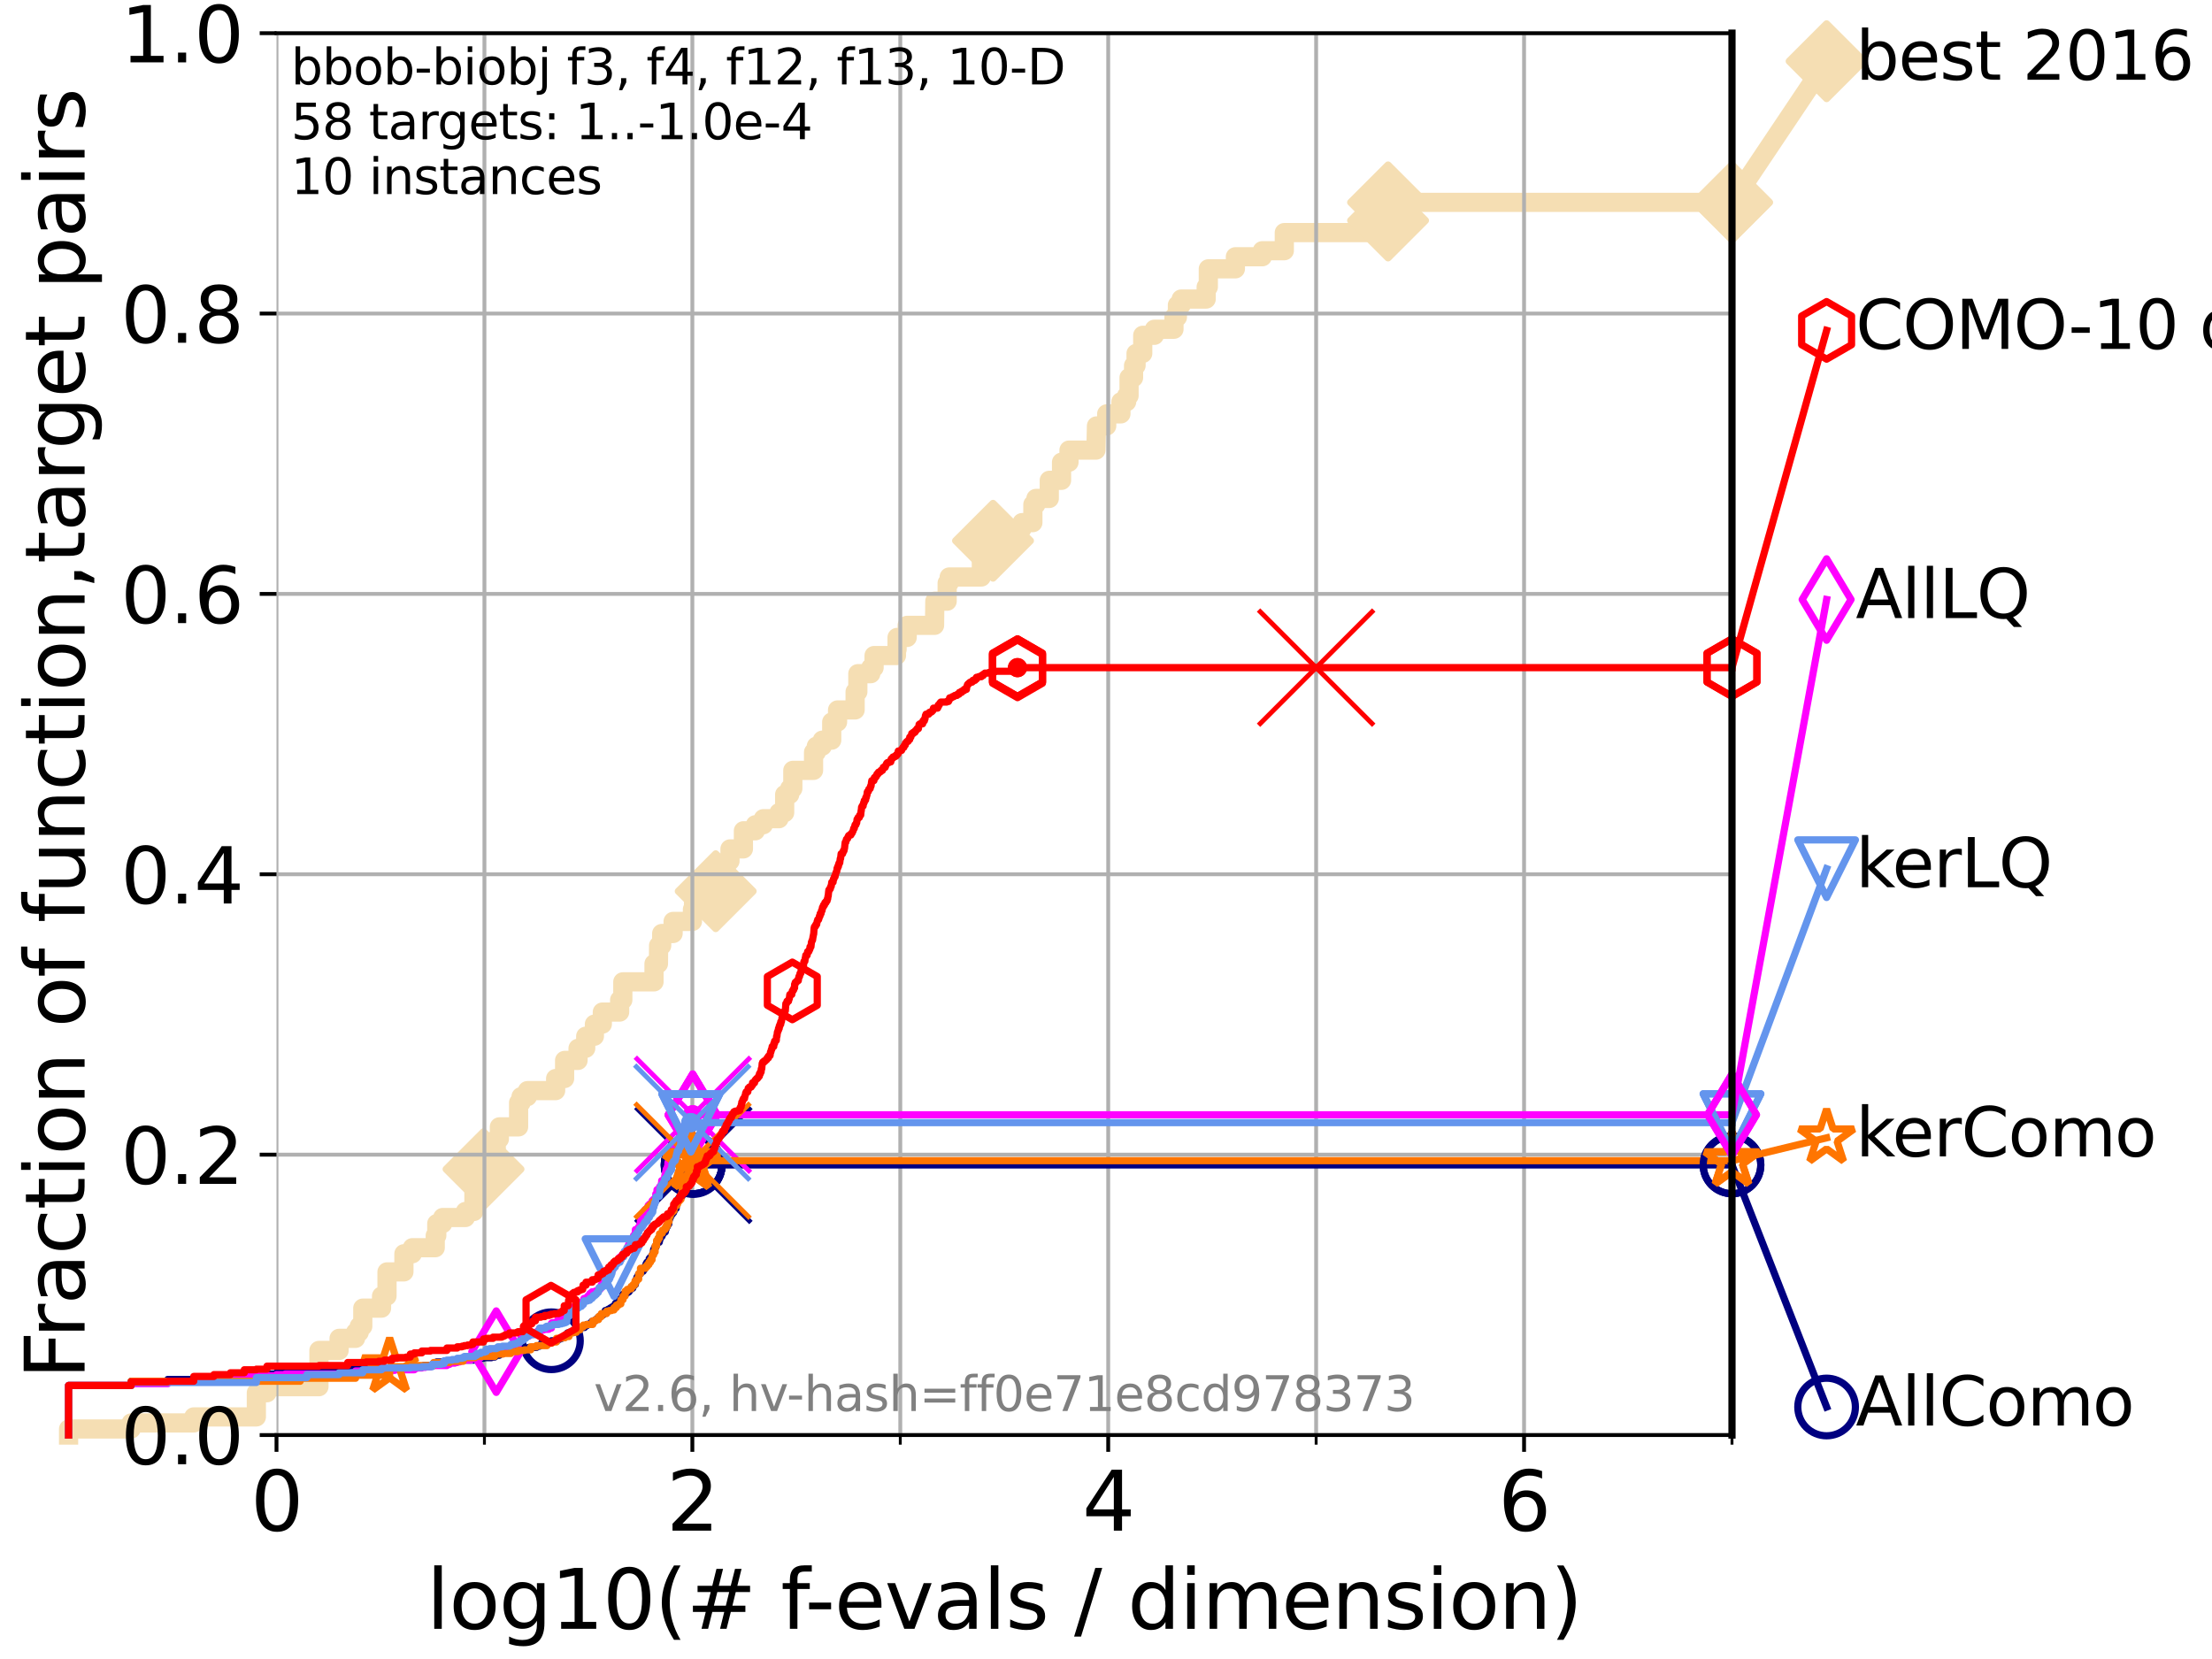 <?xml version="1.0" encoding="utf-8" standalone="no"?>
<!DOCTYPE svg PUBLIC "-//W3C//DTD SVG 1.1//EN"
  "http://www.w3.org/Graphics/SVG/1.1/DTD/svg11.dtd">
<svg xmlns:xlink="http://www.w3.org/1999/xlink" width="460.8pt" height="345.6pt" viewBox="0 0 460.8 345.6" xmlns="http://www.w3.org/2000/svg" version="1.1">
 <defs>
  <style type="text/css">*{stroke-linejoin: round; stroke-linecap: butt}</style>
 </defs>
 <g id="figure_1">
  <g id="patch_1">
   <path d="M 0 345.6 
L 460.8 345.6 
L 460.8 0 
L 0 0 
z
" style="fill: #ffffff"/>
  </g>
  <g id="axes_1">
   <g id="patch_2">
    <path d="M 57.6 298.944 
L 360.806 298.944 
L 360.806 6.912 
L 57.6 6.912 
z
" style="fill: #ffffff"/>
   </g>
   <g id="line2d_1">
    <path d="M 14.285 298.944 
L 14.285 297.685 
L 27.324 297.685 
L 27.324 296.426 
L 40.363 296.426 
L 40.363 295.168 
L 53.402 295.168 
L 53.402 290.133 
L 55.618 290.133 
L 55.618 288.874 
L 66.441 288.874 
L 66.441 281.321 
L 70.639 281.321 
L 70.639 278.804 
L 74.069 278.804 
L 74.069 277.545 
L 74.837 277.545 
L 74.837 276.286 
L 75.575 276.286 
L 75.575 272.51 
L 79.481 272.51 
L 79.481 269.993 
L 80.621 269.993 
L 80.621 264.958 
L 84.143 264.958 
L 84.143 261.181 
L 85.894 261.181 
L 85.894 259.922 
L 90.668 259.922 
L 90.668 257.405 
L 90.99 257.405 
L 90.99 254.887 
L 92.224 254.887 
L 92.224 253.629 
L 96.951 253.629 
L 96.951 252.37 
L 98.723 252.37 
L 98.723 248.594 
L 98.933 248.594 
L 98.933 244.817 
L 100.147 244.817 
L 100.147 243.559 
L 100.726 243.559 
L 100.726 239.782 
L 103.38 239.782 
L 103.38 237.265 
L 104.029 237.265 
L 104.029 234.747 
L 108.034 234.747 
L 108.034 229.712 
L 108.543 229.712 
L 108.543 228.454 
L 109.874 228.454 
L 109.874 227.195 
L 115.747 227.195 
L 115.747 224.677 
L 117.618 224.677 
L 117.618 220.901 
L 120.418 220.901 
L 120.418 218.383 
L 122.016 218.383 
L 122.016 215.866 
L 123.825 215.866 
L 123.825 213.348 
L 125.476 213.348 
L 125.476 210.831 
L 129.083 210.831 
L 129.083 208.313 
L 129.745 208.313 
L 129.745 204.537 
L 136.242 204.537 
L 136.242 200.761 
L 137.168 200.761 
L 137.196 196.985 
L 137.841 196.985 
L 137.841 194.467 
L 140.22 194.467 
L 140.22 191.95 
L 144.249 191.95 
L 144.249 189.432 
L 144.473 189.432 
L 144.473 186.914 
L 146.53 186.914 
L 146.53 185.656 
L 149.093 185.656 
L 149.093 181.879 
L 151.298 181.879 
L 151.298 179.362 
L 152.07 179.362 
L 152.07 176.844 
L 154.865 176.844 
L 154.865 173.068 
L 157.363 173.068 
L 157.363 171.809 
L 159.02 171.809 
L 159.02 170.551 
L 162.277 170.551 
L 162.277 169.292 
L 163.458 169.292 
L 163.458 165.516 
L 164.511 165.516 
L 164.511 164.257 
L 165.159 164.257 
L 165.159 160.481 
L 169.477 160.481 
L 169.477 156.704 
L 170.053 156.704 
L 170.053 155.446 
L 171.303 155.446 
L 171.303 154.187 
L 173.262 154.187 
L 173.262 150.41 
L 174.48 150.41 
L 174.48 147.893 
L 178.136 147.893 
L 178.136 144.117 
L 178.704 144.117 
L 178.704 140.34 
L 181.397 140.34 
L 181.397 139.082 
L 182.089 139.082 
L 182.089 136.564 
L 186.75 136.564 
L 186.75 135.305 
L 186.877 135.305 
L 186.877 132.788 
L 188.985 132.788 
L 188.985 130.27 
L 194.685 130.27 
L 194.742 125.235 
L 197.311 125.235 
L 197.311 121.459 
L 197.733 121.459 
L 197.733 120.2 
L 204.431 120.2 
L 204.431 116.424 
L 206.132 116.424 
L 206.132 112.648 
L 206.863 112.648 
L 206.863 111.389 
L 212.035 111.389 
L 212.035 110.13 
L 212.906 110.13 
L 212.906 108.871 
L 215.166 108.871 
L 215.166 105.095 
L 215.799 105.095 
L 215.799 103.836 
L 218.585 103.836 
L 218.585 100.06 
L 221.137 100.06 
L 221.137 96.284 
L 222.692 96.284 
L 222.692 93.766 
L 228.305 93.766 
L 228.412 88.731 
L 230.547 88.731 
L 230.547 86.214 
L 233.508 86.214 
L 233.508 83.696 
L 234.703 83.696 
L 234.703 82.438 
L 235.204 82.438 
L 235.204 78.661 
L 236.142 78.661 
L 236.142 76.144 
L 236.663 76.144 
L 236.663 73.626 
L 238.052 73.626 
L 238.052 69.85 
L 240.481 69.85 
L 240.481 68.591 
L 244.558 68.591 
L 244.558 66.074 
L 245.275 66.074 
L 245.275 63.556 
L 246.061 63.556 
L 246.061 62.297 
L 251.269 62.297 
L 251.269 59.78 
L 251.715 59.78 
L 251.715 56.004 
L 257.354 56.004 
L 257.354 53.486 
L 262.962 53.486 
L 262.962 52.227 
L 267.545 52.227 
L 267.545 48.451 
L 287.837 48.451 
L 287.837 45.934 
L 289.157 45.934 
L 289.157 42.157 
L 360.806 42.157 
L 360.806 42.157 
" style="fill: none; stroke: #f5deb3; stroke-width: 4; stroke-linecap: square"/>
   </g>
   <g id="line2d_2">
    <defs>
     <path id="m0eaf72dd8d" d="M -0 7.778 
L 7.778 0 
L 0 -7.778 
L -7.778 -0 
z
" style="stroke: #f5deb3; stroke-width: 1.5; stroke-linejoin: miter"/>
    </defs>
    <g>
     <use xlink:href="#m0eaf72dd8d" x="100.726" y="243.559" style="fill: #f5deb3; stroke: #f5deb3; stroke-width: 1.5; stroke-linejoin: miter"/>
     <use xlink:href="#m0eaf72dd8d" x="149.093" y="185.656" style="fill: #f5deb3; stroke: #f5deb3; stroke-width: 1.5; stroke-linejoin: miter"/>
     <use xlink:href="#m0eaf72dd8d" x="206.863" y="112.648" style="fill: #f5deb3; stroke: #f5deb3; stroke-width: 1.5; stroke-linejoin: miter"/>
     <use xlink:href="#m0eaf72dd8d" x="289.157" y="45.934" style="fill: #f5deb3; stroke: #f5deb3; stroke-width: 1.5; stroke-linejoin: miter"/>
     <use xlink:href="#m0eaf72dd8d" x="289.157" y="42.157" style="fill: #f5deb3; stroke: #f5deb3; stroke-width: 1.5; stroke-linejoin: miter"/>
     <use xlink:href="#m0eaf72dd8d" x="360.806" y="42.157" style="fill: #f5deb3; stroke: #f5deb3; stroke-width: 1.5; stroke-linejoin: miter"/>
    </g>
   </g>
   <g id="line2d_3">
    <path style="fill: none; stroke: #f5deb3; stroke-width: 4; stroke-linecap: square"/>
    <g/>
   </g>
   <g id="line2d_4">
    <path d="M 360.806 42.157 
L 380.515 12.753 
" style="fill: none; stroke: #f5deb3; stroke-width: 4; stroke-linecap: square"/>
    <g>
     <use xlink:href="#m0eaf72dd8d" x="360.806" y="42.157" style="fill: #f5deb3; stroke: #f5deb3; stroke-width: 1.5; stroke-linejoin: miter"/>
     <use xlink:href="#m0eaf72dd8d" x="380.515" y="12.753" style="fill: #f5deb3; stroke: #f5deb3; stroke-width: 1.5; stroke-linejoin: miter"/>
    </g>
   </g>
   <g id="matplotlib.axis_1">
    <g id="xtick_1">
     <g id="line2d_5">
      <path d="M 57.6 298.944 
L 57.6 6.912 
" clip-path="url(#p1c5d7cbeb7)" style="fill: none; stroke: #b0b0b0; stroke-width: 0.8; stroke-linecap: square"/>
     </g>
     <g id="line2d_6">
      <defs>
       <path id="m349c15c288" d="M 0 0 
L 0 3.5 
" style="stroke: #000000; stroke-width: 0.8"/>
      </defs>
      <g>
       <use xlink:href="#m349c15c288" x="57.6" y="298.944" style="stroke: #000000; stroke-width: 0.8"/>
      </g>
     </g>
     <g id="text_1">
      <!-- 0 -->
      <g transform="translate(52.192 318.861) scale(0.17 -0.17)">
       <defs>
        <path id="DejaVuSans-30" d="M 2034 4250 
Q 1547 4250 1301 3770 
Q 1056 3291 1056 2328 
Q 1056 1369 1301 889 
Q 1547 409 2034 409 
Q 2525 409 2770 889 
Q 3016 1369 3016 2328 
Q 3016 3291 2770 3770 
Q 2525 4250 2034 4250 
z
M 2034 4750 
Q 2819 4750 3233 4129 
Q 3647 3509 3647 2328 
Q 3647 1150 3233 529 
Q 2819 -91 2034 -91 
Q 1250 -91 836 529 
Q 422 1150 422 2328 
Q 422 3509 836 4129 
Q 1250 4750 2034 4750 
z
" transform="scale(0.016)"/>
       </defs>
       <use xlink:href="#DejaVuSans-30"/>
      </g>
     </g>
    </g>
    <g id="xtick_2">
     <g id="line2d_7">
      <path d="M 144.23 298.944 
L 144.23 6.912 
" clip-path="url(#p1c5d7cbeb7)" style="fill: none; stroke: #b0b0b0; stroke-width: 0.8; stroke-linecap: square"/>
     </g>
     <g id="line2d_8">
      <g>
       <use xlink:href="#m349c15c288" x="144.23" y="298.944" style="stroke: #000000; stroke-width: 0.8"/>
      </g>
     </g>
     <g id="text_2">
      <!-- 2 -->
      <g transform="translate(138.822 318.861) scale(0.17 -0.17)">
       <defs>
        <path id="DejaVuSans-32" d="M 1228 531 
L 3431 531 
L 3431 0 
L 469 0 
L 469 531 
Q 828 903 1448 1529 
Q 2069 2156 2228 2338 
Q 2531 2678 2651 2914 
Q 2772 3150 2772 3378 
Q 2772 3750 2511 3984 
Q 2250 4219 1831 4219 
Q 1534 4219 1204 4116 
Q 875 4013 500 3803 
L 500 4441 
Q 881 4594 1212 4672 
Q 1544 4750 1819 4750 
Q 2544 4750 2975 4387 
Q 3406 4025 3406 3419 
Q 3406 3131 3298 2873 
Q 3191 2616 2906 2266 
Q 2828 2175 2409 1742 
Q 1991 1309 1228 531 
z
" transform="scale(0.016)"/>
       </defs>
       <use xlink:href="#DejaVuSans-32"/>
      </g>
     </g>
    </g>
    <g id="xtick_3">
     <g id="line2d_9">
      <path d="M 230.861 298.944 
L 230.861 6.912 
" clip-path="url(#p1c5d7cbeb7)" style="fill: none; stroke: #b0b0b0; stroke-width: 0.8; stroke-linecap: square"/>
     </g>
     <g id="line2d_10">
      <g>
       <use xlink:href="#m349c15c288" x="230.861" y="298.944" style="stroke: #000000; stroke-width: 0.8"/>
      </g>
     </g>
     <g id="text_3">
      <!-- 4 -->
      <g transform="translate(225.453 318.861) scale(0.17 -0.17)">
       <defs>
        <path id="DejaVuSans-34" d="M 2419 4116 
L 825 1625 
L 2419 1625 
L 2419 4116 
z
M 2253 4666 
L 3047 4666 
L 3047 1625 
L 3713 1625 
L 3713 1100 
L 3047 1100 
L 3047 0 
L 2419 0 
L 2419 1100 
L 313 1100 
L 313 1709 
L 2253 4666 
z
" transform="scale(0.016)"/>
       </defs>
       <use xlink:href="#DejaVuSans-34"/>
      </g>
     </g>
    </g>
    <g id="xtick_4">
     <g id="line2d_11">
      <path d="M 317.491 298.944 
L 317.491 6.912 
" clip-path="url(#p1c5d7cbeb7)" style="fill: none; stroke: #b0b0b0; stroke-width: 0.8; stroke-linecap: square"/>
     </g>
     <g id="line2d_12">
      <g>
       <use xlink:href="#m349c15c288" x="317.491" y="298.944" style="stroke: #000000; stroke-width: 0.8"/>
      </g>
     </g>
     <g id="text_4">
      <!-- 6 -->
      <g transform="translate(312.083 318.861) scale(0.17 -0.17)">
       <defs>
        <path id="DejaVuSans-36" d="M 2113 2584 
Q 1688 2584 1439 2293 
Q 1191 2003 1191 1497 
Q 1191 994 1439 701 
Q 1688 409 2113 409 
Q 2538 409 2786 701 
Q 3034 994 3034 1497 
Q 3034 2003 2786 2293 
Q 2538 2584 2113 2584 
z
M 3366 4563 
L 3366 3988 
Q 3128 4100 2886 4159 
Q 2644 4219 2406 4219 
Q 1781 4219 1451 3797 
Q 1122 3375 1075 2522 
Q 1259 2794 1537 2939 
Q 1816 3084 2150 3084 
Q 2853 3084 3261 2657 
Q 3669 2231 3669 1497 
Q 3669 778 3244 343 
Q 2819 -91 2113 -91 
Q 1303 -91 875 529 
Q 447 1150 447 2328 
Q 447 3434 972 4092 
Q 1497 4750 2381 4750 
Q 2619 4750 2861 4703 
Q 3103 4656 3366 4563 
z
" transform="scale(0.016)"/>
       </defs>
       <use xlink:href="#DejaVuSans-36"/>
      </g>
     </g>
    </g>
    <g id="xtick_5">
     <g id="line2d_13">
      <path d="M 100.915 298.944 
L 100.915 6.912 
" clip-path="url(#p1c5d7cbeb7)" style="fill: none; stroke: #b0b0b0; stroke-width: 0.8; stroke-linecap: square"/>
     </g>
     <g id="line2d_14">
      <defs>
       <path id="m8c544dc39a" d="M 0 0 
L 0 2 
" style="stroke: #000000; stroke-width: 0.6"/>
      </defs>
      <g>
       <use xlink:href="#m8c544dc39a" x="100.915" y="298.944" style="stroke: #000000; stroke-width: 0.6"/>
      </g>
     </g>
    </g>
    <g id="xtick_6">
     <g id="line2d_15">
      <path d="M 187.546 298.944 
L 187.546 6.912 
" clip-path="url(#p1c5d7cbeb7)" style="fill: none; stroke: #b0b0b0; stroke-width: 0.8; stroke-linecap: square"/>
     </g>
     <g id="line2d_16">
      <g>
       <use xlink:href="#m8c544dc39a" x="187.546" y="298.944" style="stroke: #000000; stroke-width: 0.6"/>
      </g>
     </g>
    </g>
    <g id="xtick_7">
     <g id="line2d_17">
      <path d="M 274.176 298.944 
L 274.176 6.912 
" clip-path="url(#p1c5d7cbeb7)" style="fill: none; stroke: #b0b0b0; stroke-width: 0.8; stroke-linecap: square"/>
     </g>
     <g id="line2d_18">
      <g>
       <use xlink:href="#m8c544dc39a" x="274.176" y="298.944" style="stroke: #000000; stroke-width: 0.6"/>
      </g>
     </g>
    </g>
    <g id="xtick_8">
     <g id="line2d_19">
      <path d="M 360.806 298.944 
L 360.806 6.912 
" clip-path="url(#p1c5d7cbeb7)" style="fill: none; stroke: #b0b0b0; stroke-width: 0.8; stroke-linecap: square"/>
     </g>
     <g id="line2d_20">
      <g>
       <use xlink:href="#m8c544dc39a" x="360.806" y="298.944" style="stroke: #000000; stroke-width: 0.6"/>
      </g>
     </g>
    </g>
    <g id="text_5">
     <!-- log10(# f-evals / dimension) -->
     <g transform="translate(88.823 339.314) scale(0.17 -0.17)">
      <defs>
       <path id="DejaVuSans-6c" d="M 603 4863 
L 1178 4863 
L 1178 0 
L 603 0 
L 603 4863 
z
" transform="scale(0.016)"/>
       <path id="DejaVuSans-6f" d="M 1959 3097 
Q 1497 3097 1228 2736 
Q 959 2375 959 1747 
Q 959 1119 1226 758 
Q 1494 397 1959 397 
Q 2419 397 2687 759 
Q 2956 1122 2956 1747 
Q 2956 2369 2687 2733 
Q 2419 3097 1959 3097 
z
M 1959 3584 
Q 2709 3584 3137 3096 
Q 3566 2609 3566 1747 
Q 3566 888 3137 398 
Q 2709 -91 1959 -91 
Q 1206 -91 779 398 
Q 353 888 353 1747 
Q 353 2609 779 3096 
Q 1206 3584 1959 3584 
z
" transform="scale(0.016)"/>
       <path id="DejaVuSans-67" d="M 2906 1791 
Q 2906 2416 2648 2759 
Q 2391 3103 1925 3103 
Q 1463 3103 1205 2759 
Q 947 2416 947 1791 
Q 947 1169 1205 825 
Q 1463 481 1925 481 
Q 2391 481 2648 825 
Q 2906 1169 2906 1791 
z
M 3481 434 
Q 3481 -459 3084 -895 
Q 2688 -1331 1869 -1331 
Q 1566 -1331 1297 -1286 
Q 1028 -1241 775 -1147 
L 775 -588 
Q 1028 -725 1275 -790 
Q 1522 -856 1778 -856 
Q 2344 -856 2625 -561 
Q 2906 -266 2906 331 
L 2906 616 
Q 2728 306 2450 153 
Q 2172 0 1784 0 
Q 1141 0 747 490 
Q 353 981 353 1791 
Q 353 2603 747 3093 
Q 1141 3584 1784 3584 
Q 2172 3584 2450 3431 
Q 2728 3278 2906 2969 
L 2906 3500 
L 3481 3500 
L 3481 434 
z
" transform="scale(0.016)"/>
       <path id="DejaVuSans-31" d="M 794 531 
L 1825 531 
L 1825 4091 
L 703 3866 
L 703 4441 
L 1819 4666 
L 2450 4666 
L 2450 531 
L 3481 531 
L 3481 0 
L 794 0 
L 794 531 
z
" transform="scale(0.016)"/>
       <path id="DejaVuSans-28" d="M 1984 4856 
Q 1566 4138 1362 3434 
Q 1159 2731 1159 2009 
Q 1159 1288 1364 580 
Q 1569 -128 1984 -844 
L 1484 -844 
Q 1016 -109 783 600 
Q 550 1309 550 2009 
Q 550 2706 781 3412 
Q 1013 4119 1484 4856 
L 1984 4856 
z
" transform="scale(0.016)"/>
       <path id="DejaVuSans-23" d="M 3272 2816 
L 2363 2816 
L 2100 1772 
L 3016 1772 
L 3272 2816 
z
M 2803 4594 
L 2478 3297 
L 3391 3297 
L 3719 4594 
L 4219 4594 
L 3897 3297 
L 4872 3297 
L 4872 2816 
L 3775 2816 
L 3519 1772 
L 4513 1772 
L 4513 1294 
L 3397 1294 
L 3072 0 
L 2572 0 
L 2894 1294 
L 1978 1294 
L 1656 0 
L 1153 0 
L 1478 1294 
L 494 1294 
L 494 1772 
L 1594 1772 
L 1856 2816 
L 850 2816 
L 850 3297 
L 1978 3297 
L 2297 4594 
L 2803 4594 
z
" transform="scale(0.016)"/>
       <path id="DejaVuSans-20" transform="scale(0.016)"/>
       <path id="DejaVuSans-66" d="M 2375 4863 
L 2375 4384 
L 1825 4384 
Q 1516 4384 1395 4259 
Q 1275 4134 1275 3809 
L 1275 3500 
L 2222 3500 
L 2222 3053 
L 1275 3053 
L 1275 0 
L 697 0 
L 697 3053 
L 147 3053 
L 147 3500 
L 697 3500 
L 697 3744 
Q 697 4328 969 4595 
Q 1241 4863 1831 4863 
L 2375 4863 
z
" transform="scale(0.016)"/>
       <path id="DejaVuSans-2d" d="M 313 2009 
L 1997 2009 
L 1997 1497 
L 313 1497 
L 313 2009 
z
" transform="scale(0.016)"/>
       <path id="DejaVuSans-65" d="M 3597 1894 
L 3597 1613 
L 953 1613 
Q 991 1019 1311 708 
Q 1631 397 2203 397 
Q 2534 397 2845 478 
Q 3156 559 3463 722 
L 3463 178 
Q 3153 47 2828 -22 
Q 2503 -91 2169 -91 
Q 1331 -91 842 396 
Q 353 884 353 1716 
Q 353 2575 817 3079 
Q 1281 3584 2069 3584 
Q 2775 3584 3186 3129 
Q 3597 2675 3597 1894 
z
M 3022 2063 
Q 3016 2534 2758 2815 
Q 2500 3097 2075 3097 
Q 1594 3097 1305 2825 
Q 1016 2553 972 2059 
L 3022 2063 
z
" transform="scale(0.016)"/>
       <path id="DejaVuSans-76" d="M 191 3500 
L 800 3500 
L 1894 563 
L 2988 3500 
L 3597 3500 
L 2284 0 
L 1503 0 
L 191 3500 
z
" transform="scale(0.016)"/>
       <path id="DejaVuSans-61" d="M 2194 1759 
Q 1497 1759 1228 1600 
Q 959 1441 959 1056 
Q 959 750 1161 570 
Q 1363 391 1709 391 
Q 2188 391 2477 730 
Q 2766 1069 2766 1631 
L 2766 1759 
L 2194 1759 
z
M 3341 1997 
L 3341 0 
L 2766 0 
L 2766 531 
Q 2569 213 2275 61 
Q 1981 -91 1556 -91 
Q 1019 -91 701 211 
Q 384 513 384 1019 
Q 384 1609 779 1909 
Q 1175 2209 1959 2209 
L 2766 2209 
L 2766 2266 
Q 2766 2663 2505 2880 
Q 2244 3097 1772 3097 
Q 1472 3097 1187 3025 
Q 903 2953 641 2809 
L 641 3341 
Q 956 3463 1253 3523 
Q 1550 3584 1831 3584 
Q 2591 3584 2966 3190 
Q 3341 2797 3341 1997 
z
" transform="scale(0.016)"/>
       <path id="DejaVuSans-73" d="M 2834 3397 
L 2834 2853 
Q 2591 2978 2328 3040 
Q 2066 3103 1784 3103 
Q 1356 3103 1142 2972 
Q 928 2841 928 2578 
Q 928 2378 1081 2264 
Q 1234 2150 1697 2047 
L 1894 2003 
Q 2506 1872 2764 1633 
Q 3022 1394 3022 966 
Q 3022 478 2636 193 
Q 2250 -91 1575 -91 
Q 1294 -91 989 -36 
Q 684 19 347 128 
L 347 722 
Q 666 556 975 473 
Q 1284 391 1588 391 
Q 1994 391 2212 530 
Q 2431 669 2431 922 
Q 2431 1156 2273 1281 
Q 2116 1406 1581 1522 
L 1381 1569 
Q 847 1681 609 1914 
Q 372 2147 372 2553 
Q 372 3047 722 3315 
Q 1072 3584 1716 3584 
Q 2034 3584 2315 3537 
Q 2597 3491 2834 3397 
z
" transform="scale(0.016)"/>
       <path id="DejaVuSans-2f" d="M 1625 4666 
L 2156 4666 
L 531 -594 
L 0 -594 
L 1625 4666 
z
" transform="scale(0.016)"/>
       <path id="DejaVuSans-64" d="M 2906 2969 
L 2906 4863 
L 3481 4863 
L 3481 0 
L 2906 0 
L 2906 525 
Q 2725 213 2448 61 
Q 2172 -91 1784 -91 
Q 1150 -91 751 415 
Q 353 922 353 1747 
Q 353 2572 751 3078 
Q 1150 3584 1784 3584 
Q 2172 3584 2448 3432 
Q 2725 3281 2906 2969 
z
M 947 1747 
Q 947 1113 1208 752 
Q 1469 391 1925 391 
Q 2381 391 2643 752 
Q 2906 1113 2906 1747 
Q 2906 2381 2643 2742 
Q 2381 3103 1925 3103 
Q 1469 3103 1208 2742 
Q 947 2381 947 1747 
z
" transform="scale(0.016)"/>
       <path id="DejaVuSans-69" d="M 603 3500 
L 1178 3500 
L 1178 0 
L 603 0 
L 603 3500 
z
M 603 4863 
L 1178 4863 
L 1178 4134 
L 603 4134 
L 603 4863 
z
" transform="scale(0.016)"/>
       <path id="DejaVuSans-6d" d="M 3328 2828 
Q 3544 3216 3844 3400 
Q 4144 3584 4550 3584 
Q 5097 3584 5394 3201 
Q 5691 2819 5691 2113 
L 5691 0 
L 5113 0 
L 5113 2094 
Q 5113 2597 4934 2840 
Q 4756 3084 4391 3084 
Q 3944 3084 3684 2787 
Q 3425 2491 3425 1978 
L 3425 0 
L 2847 0 
L 2847 2094 
Q 2847 2600 2669 2842 
Q 2491 3084 2119 3084 
Q 1678 3084 1418 2786 
Q 1159 2488 1159 1978 
L 1159 0 
L 581 0 
L 581 3500 
L 1159 3500 
L 1159 2956 
Q 1356 3278 1631 3431 
Q 1906 3584 2284 3584 
Q 2666 3584 2933 3390 
Q 3200 3197 3328 2828 
z
" transform="scale(0.016)"/>
       <path id="DejaVuSans-6e" d="M 3513 2113 
L 3513 0 
L 2938 0 
L 2938 2094 
Q 2938 2591 2744 2837 
Q 2550 3084 2163 3084 
Q 1697 3084 1428 2787 
Q 1159 2491 1159 1978 
L 1159 0 
L 581 0 
L 581 3500 
L 1159 3500 
L 1159 2956 
Q 1366 3272 1645 3428 
Q 1925 3584 2291 3584 
Q 2894 3584 3203 3211 
Q 3513 2838 3513 2113 
z
" transform="scale(0.016)"/>
       <path id="DejaVuSans-29" d="M 513 4856 
L 1013 4856 
Q 1481 4119 1714 3412 
Q 1947 2706 1947 2009 
Q 1947 1309 1714 600 
Q 1481 -109 1013 -844 
L 513 -844 
Q 928 -128 1133 580 
Q 1338 1288 1338 2009 
Q 1338 2731 1133 3434 
Q 928 4138 513 4856 
z
" transform="scale(0.016)"/>
      </defs>
      <use xlink:href="#DejaVuSans-6c"/>
      <use xlink:href="#DejaVuSans-6f" x="27.783"/>
      <use xlink:href="#DejaVuSans-67" x="88.965"/>
      <use xlink:href="#DejaVuSans-31" x="152.441"/>
      <use xlink:href="#DejaVuSans-30" x="216.064"/>
      <use xlink:href="#DejaVuSans-28" x="279.688"/>
      <use xlink:href="#DejaVuSans-23" x="318.701"/>
      <use xlink:href="#DejaVuSans-20" x="402.49"/>
      <use xlink:href="#DejaVuSans-66" x="434.277"/>
      <use xlink:href="#DejaVuSans-2d" x="463.982"/>
      <use xlink:href="#DejaVuSans-65" x="500.066"/>
      <use xlink:href="#DejaVuSans-76" x="561.59"/>
      <use xlink:href="#DejaVuSans-61" x="620.77"/>
      <use xlink:href="#DejaVuSans-6c" x="682.049"/>
      <use xlink:href="#DejaVuSans-73" x="709.832"/>
      <use xlink:href="#DejaVuSans-20" x="761.932"/>
      <use xlink:href="#DejaVuSans-2f" x="793.719"/>
      <use xlink:href="#DejaVuSans-20" x="827.41"/>
      <use xlink:href="#DejaVuSans-64" x="859.197"/>
      <use xlink:href="#DejaVuSans-69" x="922.674"/>
      <use xlink:href="#DejaVuSans-6d" x="950.457"/>
      <use xlink:href="#DejaVuSans-65" x="1047.869"/>
      <use xlink:href="#DejaVuSans-6e" x="1109.393"/>
      <use xlink:href="#DejaVuSans-73" x="1172.771"/>
      <use xlink:href="#DejaVuSans-69" x="1224.871"/>
      <use xlink:href="#DejaVuSans-6f" x="1252.654"/>
      <use xlink:href="#DejaVuSans-6e" x="1313.836"/>
      <use xlink:href="#DejaVuSans-29" x="1377.215"/>
     </g>
    </g>
   </g>
   <g id="matplotlib.axis_2">
    <g id="ytick_1">
     <g id="line2d_21">
      <path d="M 57.6 298.944 
L 360.806 298.944 
" clip-path="url(#p1c5d7cbeb7)" style="fill: none; stroke: #b0b0b0; stroke-width: 0.8; stroke-linecap: square"/>
     </g>
     <g id="line2d_22">
      <defs>
       <path id="m04581d515a" d="M 0 0 
L -3.5 0 
" style="stroke: #000000; stroke-width: 0.8"/>
      </defs>
      <g>
       <use xlink:href="#m04581d515a" x="57.6" y="298.944" style="stroke: #000000; stroke-width: 0.8"/>
      </g>
     </g>
     <g id="text_6">
      <!-- 0.0 -->
      <g transform="translate(25.155 305.023) scale(0.16 -0.16)">
       <defs>
        <path id="DejaVuSans-2e" d="M 684 794 
L 1344 794 
L 1344 0 
L 684 0 
L 684 794 
z
" transform="scale(0.016)"/>
       </defs>
       <use xlink:href="#DejaVuSans-30"/>
       <use xlink:href="#DejaVuSans-2e" x="63.623"/>
       <use xlink:href="#DejaVuSans-30" x="95.41"/>
      </g>
     </g>
    </g>
    <g id="ytick_2">
     <g id="line2d_23">
      <path d="M 57.6 240.538 
L 360.806 240.538 
" clip-path="url(#p1c5d7cbeb7)" style="fill: none; stroke: #b0b0b0; stroke-width: 0.8; stroke-linecap: square"/>
     </g>
     <g id="line2d_24">
      <g>
       <use xlink:href="#m04581d515a" x="57.6" y="240.538" style="stroke: #000000; stroke-width: 0.8"/>
      </g>
     </g>
     <g id="text_7">
      <!-- 0.2 -->
      <g transform="translate(25.155 246.616) scale(0.16 -0.16)">
       <use xlink:href="#DejaVuSans-30"/>
       <use xlink:href="#DejaVuSans-2e" x="63.623"/>
       <use xlink:href="#DejaVuSans-32" x="95.41"/>
      </g>
     </g>
    </g>
    <g id="ytick_3">
     <g id="line2d_25">
      <path d="M 57.6 182.131 
L 360.806 182.131 
" clip-path="url(#p1c5d7cbeb7)" style="fill: none; stroke: #b0b0b0; stroke-width: 0.8; stroke-linecap: square"/>
     </g>
     <g id="line2d_26">
      <g>
       <use xlink:href="#m04581d515a" x="57.6" y="182.131" style="stroke: #000000; stroke-width: 0.8"/>
      </g>
     </g>
     <g id="text_8">
      <!-- 0.4 -->
      <g transform="translate(25.155 188.21) scale(0.16 -0.16)">
       <use xlink:href="#DejaVuSans-30"/>
       <use xlink:href="#DejaVuSans-2e" x="63.623"/>
       <use xlink:href="#DejaVuSans-34" x="95.41"/>
      </g>
     </g>
    </g>
    <g id="ytick_4">
     <g id="line2d_27">
      <path d="M 57.6 123.725 
L 360.806 123.725 
" clip-path="url(#p1c5d7cbeb7)" style="fill: none; stroke: #b0b0b0; stroke-width: 0.8; stroke-linecap: square"/>
     </g>
     <g id="line2d_28">
      <g>
       <use xlink:href="#m04581d515a" x="57.6" y="123.725" style="stroke: #000000; stroke-width: 0.8"/>
      </g>
     </g>
     <g id="text_9">
      <!-- 0.6 -->
      <g transform="translate(25.155 129.804) scale(0.16 -0.16)">
       <use xlink:href="#DejaVuSans-30"/>
       <use xlink:href="#DejaVuSans-2e" x="63.623"/>
       <use xlink:href="#DejaVuSans-36" x="95.41"/>
      </g>
     </g>
    </g>
    <g id="ytick_5">
     <g id="line2d_29">
      <path d="M 57.6 65.318 
L 360.806 65.318 
" clip-path="url(#p1c5d7cbeb7)" style="fill: none; stroke: #b0b0b0; stroke-width: 0.8; stroke-linecap: square"/>
     </g>
     <g id="line2d_30">
      <g>
       <use xlink:href="#m04581d515a" x="57.6" y="65.318" style="stroke: #000000; stroke-width: 0.8"/>
      </g>
     </g>
     <g id="text_10">
      <!-- 0.8 -->
      <g transform="translate(25.155 71.397) scale(0.16 -0.16)">
       <defs>
        <path id="DejaVuSans-38" d="M 2034 2216 
Q 1584 2216 1326 1975 
Q 1069 1734 1069 1313 
Q 1069 891 1326 650 
Q 1584 409 2034 409 
Q 2484 409 2743 651 
Q 3003 894 3003 1313 
Q 3003 1734 2745 1975 
Q 2488 2216 2034 2216 
z
M 1403 2484 
Q 997 2584 770 2862 
Q 544 3141 544 3541 
Q 544 4100 942 4425 
Q 1341 4750 2034 4750 
Q 2731 4750 3128 4425 
Q 3525 4100 3525 3541 
Q 3525 3141 3298 2862 
Q 3072 2584 2669 2484 
Q 3125 2378 3379 2068 
Q 3634 1759 3634 1313 
Q 3634 634 3220 271 
Q 2806 -91 2034 -91 
Q 1263 -91 848 271 
Q 434 634 434 1313 
Q 434 1759 690 2068 
Q 947 2378 1403 2484 
z
M 1172 3481 
Q 1172 3119 1398 2916 
Q 1625 2713 2034 2713 
Q 2441 2713 2670 2916 
Q 2900 3119 2900 3481 
Q 2900 3844 2670 4047 
Q 2441 4250 2034 4250 
Q 1625 4250 1398 4047 
Q 1172 3844 1172 3481 
z
" transform="scale(0.016)"/>
       </defs>
       <use xlink:href="#DejaVuSans-30"/>
       <use xlink:href="#DejaVuSans-2e" x="63.623"/>
       <use xlink:href="#DejaVuSans-38" x="95.41"/>
      </g>
     </g>
    </g>
    <g id="ytick_6">
     <g id="line2d_31">
      <path d="M 57.6 6.912 
L 360.806 6.912 
" clip-path="url(#p1c5d7cbeb7)" style="fill: none; stroke: #b0b0b0; stroke-width: 0.8; stroke-linecap: square"/>
     </g>
     <g id="line2d_32">
      <g>
       <use xlink:href="#m04581d515a" x="57.6" y="6.912" style="stroke: #000000; stroke-width: 0.8"/>
      </g>
     </g>
     <g id="text_11">
      <!-- 1.0 -->
      <g transform="translate(25.155 12.991) scale(0.16 -0.16)">
       <use xlink:href="#DejaVuSans-31"/>
       <use xlink:href="#DejaVuSans-2e" x="63.623"/>
       <use xlink:href="#DejaVuSans-30" x="95.41"/>
      </g>
     </g>
    </g>
    <g id="text_12">
     <!-- Fraction of function,target pairs -->
     <g transform="translate(17.62 287.313) rotate(-90) scale(0.17 -0.17)">
      <defs>
       <path id="DejaVuSans-46" d="M 628 4666 
L 3309 4666 
L 3309 4134 
L 1259 4134 
L 1259 2759 
L 3109 2759 
L 3109 2228 
L 1259 2228 
L 1259 0 
L 628 0 
L 628 4666 
z
" transform="scale(0.016)"/>
       <path id="DejaVuSans-72" d="M 2631 2963 
Q 2534 3019 2420 3045 
Q 2306 3072 2169 3072 
Q 1681 3072 1420 2755 
Q 1159 2438 1159 1844 
L 1159 0 
L 581 0 
L 581 3500 
L 1159 3500 
L 1159 2956 
Q 1341 3275 1631 3429 
Q 1922 3584 2338 3584 
Q 2397 3584 2469 3576 
Q 2541 3569 2628 3553 
L 2631 2963 
z
" transform="scale(0.016)"/>
       <path id="DejaVuSans-63" d="M 3122 3366 
L 3122 2828 
Q 2878 2963 2633 3030 
Q 2388 3097 2138 3097 
Q 1578 3097 1268 2742 
Q 959 2388 959 1747 
Q 959 1106 1268 751 
Q 1578 397 2138 397 
Q 2388 397 2633 464 
Q 2878 531 3122 666 
L 3122 134 
Q 2881 22 2623 -34 
Q 2366 -91 2075 -91 
Q 1284 -91 818 406 
Q 353 903 353 1747 
Q 353 2603 823 3093 
Q 1294 3584 2113 3584 
Q 2378 3584 2631 3529 
Q 2884 3475 3122 3366 
z
" transform="scale(0.016)"/>
       <path id="DejaVuSans-74" d="M 1172 4494 
L 1172 3500 
L 2356 3500 
L 2356 3053 
L 1172 3053 
L 1172 1153 
Q 1172 725 1289 603 
Q 1406 481 1766 481 
L 2356 481 
L 2356 0 
L 1766 0 
Q 1100 0 847 248 
Q 594 497 594 1153 
L 594 3053 
L 172 3053 
L 172 3500 
L 594 3500 
L 594 4494 
L 1172 4494 
z
" transform="scale(0.016)"/>
       <path id="DejaVuSans-75" d="M 544 1381 
L 544 3500 
L 1119 3500 
L 1119 1403 
Q 1119 906 1312 657 
Q 1506 409 1894 409 
Q 2359 409 2629 706 
Q 2900 1003 2900 1516 
L 2900 3500 
L 3475 3500 
L 3475 0 
L 2900 0 
L 2900 538 
Q 2691 219 2414 64 
Q 2138 -91 1772 -91 
Q 1169 -91 856 284 
Q 544 659 544 1381 
z
M 1991 3584 
L 1991 3584 
z
" transform="scale(0.016)"/>
       <path id="DejaVuSans-2c" d="M 750 794 
L 1409 794 
L 1409 256 
L 897 -744 
L 494 -744 
L 750 256 
L 750 794 
z
" transform="scale(0.016)"/>
       <path id="DejaVuSans-70" d="M 1159 525 
L 1159 -1331 
L 581 -1331 
L 581 3500 
L 1159 3500 
L 1159 2969 
Q 1341 3281 1617 3432 
Q 1894 3584 2278 3584 
Q 2916 3584 3314 3078 
Q 3713 2572 3713 1747 
Q 3713 922 3314 415 
Q 2916 -91 2278 -91 
Q 1894 -91 1617 61 
Q 1341 213 1159 525 
z
M 3116 1747 
Q 3116 2381 2855 2742 
Q 2594 3103 2138 3103 
Q 1681 3103 1420 2742 
Q 1159 2381 1159 1747 
Q 1159 1113 1420 752 
Q 1681 391 2138 391 
Q 2594 391 2855 752 
Q 3116 1113 3116 1747 
z
" transform="scale(0.016)"/>
      </defs>
      <use xlink:href="#DejaVuSans-46"/>
      <use xlink:href="#DejaVuSans-72" x="50.27"/>
      <use xlink:href="#DejaVuSans-61" x="91.383"/>
      <use xlink:href="#DejaVuSans-63" x="152.662"/>
      <use xlink:href="#DejaVuSans-74" x="207.643"/>
      <use xlink:href="#DejaVuSans-69" x="246.852"/>
      <use xlink:href="#DejaVuSans-6f" x="274.635"/>
      <use xlink:href="#DejaVuSans-6e" x="335.816"/>
      <use xlink:href="#DejaVuSans-20" x="399.195"/>
      <use xlink:href="#DejaVuSans-6f" x="430.982"/>
      <use xlink:href="#DejaVuSans-66" x="492.164"/>
      <use xlink:href="#DejaVuSans-20" x="527.369"/>
      <use xlink:href="#DejaVuSans-66" x="559.156"/>
      <use xlink:href="#DejaVuSans-75" x="594.361"/>
      <use xlink:href="#DejaVuSans-6e" x="657.74"/>
      <use xlink:href="#DejaVuSans-63" x="721.119"/>
      <use xlink:href="#DejaVuSans-74" x="776.1"/>
      <use xlink:href="#DejaVuSans-69" x="815.309"/>
      <use xlink:href="#DejaVuSans-6f" x="843.092"/>
      <use xlink:href="#DejaVuSans-6e" x="904.273"/>
      <use xlink:href="#DejaVuSans-2c" x="967.652"/>
      <use xlink:href="#DejaVuSans-74" x="999.439"/>
      <use xlink:href="#DejaVuSans-61" x="1038.648"/>
      <use xlink:href="#DejaVuSans-72" x="1099.928"/>
      <use xlink:href="#DejaVuSans-67" x="1139.291"/>
      <use xlink:href="#DejaVuSans-65" x="1202.768"/>
      <use xlink:href="#DejaVuSans-74" x="1264.291"/>
      <use xlink:href="#DejaVuSans-20" x="1303.5"/>
      <use xlink:href="#DejaVuSans-70" x="1335.287"/>
      <use xlink:href="#DejaVuSans-61" x="1398.764"/>
      <use xlink:href="#DejaVuSans-69" x="1460.043"/>
      <use xlink:href="#DejaVuSans-72" x="1487.826"/>
      <use xlink:href="#DejaVuSans-73" x="1528.939"/>
     </g>
    </g>
   </g>
   <g id="line2d_33">
    <defs>
     <path id="mb8ce8d7d40" d="M 0 1.5 
C 0.398 1.5 0.779 1.342 1.061 1.061 
C 1.342 0.779 1.5 0.398 1.5 0 
C 1.5 -0.398 1.342 -0.779 1.061 -1.061 
C 0.779 -1.342 0.398 -1.5 0 -1.5 
C -0.398 -1.5 -0.779 -1.342 -1.061 -1.061 
C -1.342 -0.779 -1.5 -0.398 -1.5 0 
C -1.5 0.398 -1.342 0.779 -1.061 1.061 
C -0.779 1.342 -0.398 1.5 0 1.5 
z
" style="stroke: #f5deb3"/>
    </defs>
    <g>
     <use xlink:href="#mb8ce8d7d40" x="289.157" y="42.157" style="fill: #f5deb3; stroke: #f5deb3"/>
     <use xlink:href="#mb8ce8d7d40" x="289.157" y="42.157" style="fill: #f5deb3; stroke: #f5deb3"/>
    </g>
   </g>
   <g id="line2d_34">
    <defs>
     <path id="ma5808dffac" d="M 0 1.5 
C 0.398 1.5 0.779 1.342 1.061 1.061 
C 1.342 0.779 1.5 0.398 1.5 0 
C 1.5 -0.398 1.342 -0.779 1.061 -1.061 
C 0.779 -1.342 0.398 -1.5 0 -1.5 
C -0.398 -1.5 -0.779 -1.342 -1.061 -1.061 
C -1.342 -0.779 -1.5 -0.398 -1.5 0 
C -1.5 0.398 -1.342 0.779 -1.061 1.061 
C -0.779 1.342 -0.398 1.5 0 1.5 
z
" style="stroke: #000080"/>
    </defs>
    <g>
     <use xlink:href="#ma5808dffac" x="144.399" y="242.677" style="fill: #000080; stroke: #000080"/>
     <use xlink:href="#ma5808dffac" x="144.399" y="242.677" style="fill: #000080; stroke: #000080"/>
    </g>
   </g>
   <g id="line2d_35">
    <path d="M 14.285 298.944 
L 14.285 288.622 
L 27.324 288.622 
L 27.324 287.741 
L 34.951 287.741 
L 34.951 287.363 
L 40.363 287.363 
L 40.363 287.238 
L 44.561 287.238 
L 44.561 286.986 
L 47.991 286.986 
L 47.991 286.734 
L 50.89 286.734 
L 50.89 286.482 
L 53.402 286.482 
L 53.402 286.356 
L 55.618 286.356 
L 55.618 286.231 
L 57.6 286.231 
L 57.6 285.979 
L 59.393 285.979 
L 59.393 285.349 
L 67.582 285.349 
L 67.582 285.224 
L 68.657 285.224 
L 68.657 285.098 
L 74.069 285.098 
L 74.069 284.972 
L 81.696 284.972 
L 81.696 284.846 
L 86.712 284.846 
L 86.712 284.72 
L 87.108 284.72 
L 87.108 284.594 
L 88.249 284.594 
L 88.249 284.468 
L 90.008 284.468 
L 90.008 284.342 
L 90.341 284.342 
L 90.341 283.965 
L 90.668 283.965 
L 90.668 283.839 
L 90.99 283.839 
L 90.99 283.713 
L 92.52 283.713 
L 92.52 283.587 
L 93.66 283.587 
L 93.66 283.461 
L 96.241 283.461 
L 96.241 283.335 
L 98.723 283.335 
L 98.723 283.21 
L 99.95 283.21 
L 99.95 282.958 
L 100.726 282.958 
L 100.726 282.832 
L 102.363 282.832 
L 102.363 282.706 
L 103.047 282.706 
L 103.047 282.58 
L 103.214 282.58 
L 103.214 282.328 
L 104.029 282.328 
L 104.029 281.951 
L 104.345 281.951 
L 104.345 281.825 
L 105.113 281.825 
L 105.113 281.699 
L 106.28 281.699 
L 106.28 281.573 
L 106.421 281.573 
L 106.421 281.447 
L 107.644 281.447 
L 107.644 281.321 
L 107.775 281.321 
L 107.775 281.07 
L 108.034 281.07 
L 108.034 280.944 
L 108.417 280.944 
L 108.417 280.818 
L 110.106 280.818 
L 110.106 280.692 
L 111.762 280.692 
L 111.762 280.44 
L 112.386 280.44 
L 112.488 280.188 
L 112.79 280.188 
L 112.89 279.685 
L 113.67 279.685 
L 113.67 279.559 
L 113.954 279.559 
L 113.954 279.433 
L 114.872 279.433 
L 114.872 279.307 
L 115.918 279.307 
L 115.918 279.181 
L 116.253 279.181 
L 116.253 278.93 
L 116.746 278.93 
L 116.746 278.804 
L 117.068 278.804 
L 117.068 278.552 
L 117.618 278.552 
L 117.695 278.3 
L 117.849 278.3 
L 117.849 278.174 
L 118.001 278.174 
L 118.077 277.923 
L 118.227 277.923 
L 118.227 277.671 
L 118.598 277.671 
L 118.598 277.545 
L 119.53 277.545 
L 119.6 277.167 
L 119.808 277.167 
L 119.808 277.042 
L 120.351 277.042 
L 120.351 276.916 
L 120.617 276.916 
L 120.617 276.79 
L 120.814 276.79 
L 120.814 276.538 
L 121.769 276.538 
L 121.769 276.412 
L 121.893 276.412 
L 121.893 276.16 
L 122.259 276.16 
L 122.259 275.909 
L 122.855 275.909 
L 122.855 275.783 
L 122.971 275.783 
L 122.971 275.657 
L 123.203 275.657 
L 123.203 275.405 
L 123.318 275.405 
L 123.318 275.279 
L 123.658 275.279 
L 123.658 275.153 
L 123.992 275.153 
L 124.102 274.902 
L 124.265 274.902 
L 124.265 274.776 
L 124.535 274.776 
L 124.535 274.524 
L 124.801 274.524 
L 124.801 274.398 
L 124.959 274.398 
L 124.959 274.146 
L 125.116 274.146 
L 125.219 273.895 
L 125.679 273.895 
L 125.779 273.643 
L 125.88 273.643 
L 125.979 273.391 
L 126.078 273.391 
L 126.078 273.014 
L 126.565 273.014 
L 126.661 272.762 
L 126.994 272.762 
L 127.087 272.51 
L 127.32 272.51 
L 127.32 272.384 
L 127.504 272.384 
L 127.504 272.258 
L 127.956 272.258 
L 128.001 271.881 
L 128.178 271.881 
L 128.222 271.503 
L 128.485 271.503 
L 128.571 271 
L 128.872 271 
L 128.914 270.748 
L 129.293 270.748 
L 129.293 270.622 
L 129.458 270.622 
L 129.541 270.244 
L 129.664 270.244 
L 129.745 269.615 
L 130.345 269.615 
L 130.345 269.489 
L 130.462 269.489 
L 130.462 269.363 
L 130.618 269.363 
L 130.618 269.237 
L 130.85 269.237 
L 130.85 269.111 
L 131.04 269.111 
L 131.078 268.86 
L 131.191 268.86 
L 131.191 268.608 
L 131.416 268.608 
L 131.416 268.482 
L 131.564 268.482 
L 131.564 268.356 
L 131.82 268.356 
L 131.857 267.853 
L 132.073 267.853 
L 132.109 267.601 
L 132.358 267.601 
L 132.429 266.72 
L 132.569 266.72 
L 132.674 266.09 
L 132.812 266.09 
L 132.916 265.713 
L 132.984 265.713 
L 133.018 265.461 
L 133.154 265.461 
L 133.154 265.335 
L 133.424 265.335 
L 133.424 264.958 
L 133.623 264.958 
L 133.623 264.832 
L 133.983 264.832 
L 134.08 264.58 
L 134.145 264.58 
L 134.209 264.202 
L 134.273 264.202 
L 134.273 263.951 
L 134.432 263.951 
L 134.527 263.447 
L 134.621 263.447 
L 134.621 263.195 
L 134.777 263.195 
L 134.777 262.944 
L 135.116 262.944 
L 135.207 262.44 
L 135.238 262.44 
L 135.238 262.188 
L 135.389 262.188 
L 135.449 261.936 
L 135.806 261.936 
L 135.894 261.433 
L 135.923 261.433 
L 135.923 261.307 
L 136.069 261.307 
L 136.156 260.3 
L 136.3 260.3 
L 136.328 259.922 
L 136.528 259.922 
L 136.528 259.797 
L 136.641 259.797 
L 136.725 259.167 
L 136.865 259.167 
L 136.948 258.915 
L 137.031 258.915 
L 137.031 258.79 
L 137.332 258.79 
L 137.44 258.286 
L 137.467 258.286 
L 137.548 257.783 
L 137.708 257.783 
L 137.761 257.531 
L 137.92 257.531 
L 137.998 257.027 
L 138.181 257.027 
L 138.259 256.65 
L 138.592 256.65 
L 138.693 256.02 
L 138.768 256.02 
L 138.844 255.517 
L 139.018 255.517 
L 139.068 255.139 
L 139.167 255.139 
L 139.167 255.013 
L 139.314 255.013 
L 139.387 254.006 
L 139.484 254.006 
L 139.581 253.629 
L 139.653 253.629 
L 139.748 253.251 
L 139.844 253.251 
L 139.891 252.873 
L 140.103 252.873 
L 140.103 252.622 
L 140.313 252.622 
L 140.336 252.244 
L 140.474 252.244 
L 140.52 251.992 
L 140.589 251.992 
L 140.657 251.741 
L 140.861 251.741 
L 140.906 250.985 
L 140.995 250.985 
L 141.04 250.608 
L 141.107 250.608 
L 141.217 250.104 
L 141.349 250.104 
L 141.371 249.601 
L 141.589 249.601 
L 141.611 249.349 
L 141.826 249.349 
L 141.826 249.223 
L 142.08 249.223 
L 142.08 248.971 
L 142.207 248.971 
L 142.29 248.342 
L 142.559 248.342 
L 142.662 247.838 
L 142.682 247.838 
L 142.743 247.083 
L 142.966 247.083 
L 143.066 246.454 
L 143.186 246.454 
L 143.246 246.202 
L 143.423 246.202 
L 143.462 245.447 
L 143.619 245.447 
L 143.716 244.692 
L 143.85 244.692 
L 143.85 244.44 
L 143.984 244.44 
L 144.06 243.433 
L 144.136 243.433 
L 144.136 243.307 
L 144.249 243.307 
L 144.305 242.803 
L 144.399 242.803 
L 144.399 242.677 
L 360.806 242.677 
L 360.806 242.677 
" style="fill: none; stroke: #000080; stroke-width: 1.5; stroke-linecap: square"/>
   </g>
   <g id="line2d_36">
    <defs>
     <path id="m6ae817a7c1" d="M 0 6 
C 1.591 6 3.117 5.368 4.243 4.243 
C 5.368 3.117 6 1.591 6 0 
C 6 -1.591 5.368 -3.117 4.243 -4.243 
C 3.117 -5.368 1.591 -6 0 -6 
C -1.591 -6 -3.117 -5.368 -4.243 -4.243 
C -5.368 -3.117 -6 -1.591 -6 0 
C -6 1.591 -5.368 3.117 -4.243 4.243 
C -3.117 5.368 -1.591 6 0 6 
z
" style="stroke: #000080; stroke-width: 1.5"/>
    </defs>
    <g>
     <use xlink:href="#m6ae817a7c1" x="114.872" y="279.307" style="fill-opacity: 0; stroke: #000080; stroke-width: 1.5"/>
     <use xlink:href="#m6ae817a7c1" x="144.399" y="242.803" style="fill-opacity: 0; stroke: #000080; stroke-width: 1.5"/>
     <use xlink:href="#m6ae817a7c1" x="144.399" y="242.677" style="fill-opacity: 0; stroke: #000080; stroke-width: 1.5"/>
     <use xlink:href="#m6ae817a7c1" x="144.399" y="242.677" style="fill-opacity: 0; stroke: #000080; stroke-width: 1.5"/>
     <use xlink:href="#m6ae817a7c1" x="144.399" y="242.677" style="fill-opacity: 0; stroke: #000080; stroke-width: 1.5"/>
     <use xlink:href="#m6ae817a7c1" x="360.806" y="242.677" style="fill-opacity: 0; stroke: #000080; stroke-width: 1.5"/>
    </g>
   </g>
   <g id="line2d_37">
    <path style="fill: none; stroke: #000080; stroke-width: 1.5; stroke-linecap: square"/>
    <g/>
   </g>
   <g id="line2d_38">
    <path d="M 144.436 242.677 
" clip-path="url(#p1c5d7cbeb7)" style="fill: none; stroke: #000080; stroke-width: 1.5; stroke-linecap: square"/>
    <defs>
     <path id="md895e40f4e" d="M -12 12 
L 12 -12 
M -12 -12 
L 12 12 
" style="stroke: #000080"/>
    </defs>
    <g clip-path="url(#p1c5d7cbeb7)">
     <use xlink:href="#md895e40f4e" x="144.436" y="242.677" style="fill: #000080; stroke: #000080"/>
    </g>
   </g>
   <g id="line2d_39">
    <defs>
     <path id="m67f2c70b46" d="M 0 1.5 
C 0.398 1.5 0.779 1.342 1.061 1.061 
C 1.342 0.779 1.5 0.398 1.5 0 
C 1.5 -0.398 1.342 -0.779 1.061 -1.061 
C 0.779 -1.342 0.398 -1.5 0 -1.5 
C -0.398 -1.5 -0.779 -1.342 -1.061 -1.061 
C -1.342 -0.779 -1.5 -0.398 -1.5 0 
C -1.5 0.398 -1.342 0.779 -1.061 1.061 
C -0.779 1.342 -0.398 1.5 0 1.5 
z
" style="stroke: #ff00ff"/>
    </defs>
    <g>
     <use xlink:href="#m67f2c70b46" x="144.305" y="232.23" style="fill: #ff00ff; stroke: #ff00ff"/>
     <use xlink:href="#m67f2c70b46" x="144.305" y="232.23" style="fill: #ff00ff; stroke: #ff00ff"/>
    </g>
   </g>
   <g id="line2d_40">
    <path d="M 14.285 298.944 
L 14.285 288.622 
L 27.324 288.622 
L 27.324 288.245 
L 34.951 288.245 
L 34.951 287.867 
L 40.363 287.867 
L 40.363 287.363 
L 47.991 287.363 
L 47.991 286.734 
L 50.89 286.734 
L 50.89 286.608 
L 57.6 286.608 
L 57.6 286.356 
L 59.393 286.356 
L 59.393 286.231 
L 71.557 286.231 
L 71.557 286.105 
L 73.268 286.105 
L 73.268 285.979 
L 74.069 285.979 
L 74.069 285.601 
L 78.883 285.601 
L 78.883 285.475 
L 82.212 285.475 
L 82.212 285.349 
L 86.307 285.349 
L 86.307 285.098 
L 86.712 285.098 
L 86.712 284.972 
L 87.876 284.972 
L 87.876 284.846 
L 88.614 284.846 
L 88.614 284.72 
L 89.669 284.72 
L 89.669 284.594 
L 90.008 284.594 
L 90.008 284.468 
L 93.099 284.468 
L 93.099 284.217 
L 93.66 284.217 
L 93.66 283.965 
L 94.736 283.965 
L 94.736 283.839 
L 95.251 283.839 
L 95.251 283.713 
L 95.753 283.713 
L 95.753 283.587 
L 95.999 283.587 
L 95.999 283.335 
L 98.078 283.335 
L 98.078 283.084 
L 98.723 283.084 
L 98.723 282.958 
L 99.95 282.958 
L 99.95 282.832 
L 100.147 282.832 
L 100.147 282.203 
L 100.726 282.203 
L 100.726 282.077 
L 101.288 282.077 
L 101.288 281.825 
L 102.708 281.825 
L 102.708 281.699 
L 103.047 281.699 
L 103.047 281.573 
L 103.38 281.573 
L 103.38 281.447 
L 103.707 281.447 
L 103.707 281.321 
L 104.656 281.321 
L 104.656 281.196 
L 104.962 281.196 
L 104.962 281.07 
L 105.263 281.07 
L 105.263 280.818 
L 105.559 280.818 
L 105.559 280.692 
L 106.561 280.692 
L 106.561 280.566 
L 106.974 280.566 
L 106.974 280.44 
L 107.245 280.44 
L 107.245 279.937 
L 107.512 279.937 
L 107.512 279.685 
L 108.163 279.685 
L 108.163 279.433 
L 108.417 279.433 
L 108.417 279.307 
L 108.543 279.307 
L 108.543 278.552 
L 109.28 278.552 
L 109.28 278.3 
L 110.221 278.3 
L 110.221 278.049 
L 110.336 278.049 
L 110.336 277.923 
L 110.449 277.923 
L 110.449 277.797 
L 110.897 277.797 
L 110.897 277.671 
L 111.868 277.671 
L 111.972 277.293 
L 112.69 277.293 
L 112.79 277.042 
L 113.284 277.042 
L 113.284 276.916 
L 114.327 276.916 
L 114.327 276.664 
L 114.872 276.664 
L 114.872 275.657 
L 115.051 275.657 
L 115.051 275.531 
L 115.833 275.531 
L 115.833 275.405 
L 116.253 275.405 
L 116.253 274.902 
L 116.419 274.902 
L 116.419 274.776 
L 116.584 274.776 
L 116.584 274.524 
L 116.827 274.524 
L 116.908 274.272 
L 116.988 274.272 
L 116.988 274.021 
L 117.227 274.021 
L 117.227 273.643 
L 117.384 273.643 
L 117.462 273.265 
L 117.695 273.265 
L 117.695 273.139 
L 118.077 273.139 
L 118.077 272.888 
L 118.302 272.888 
L 118.376 272.636 
L 118.745 272.636 
L 118.745 272.51 
L 119.319 272.51 
L 119.39 272.258 
L 119.669 272.258 
L 119.669 272.132 
L 120.284 272.132 
L 120.351 271.881 
L 120.617 271.881 
L 120.617 271.755 
L 120.814 271.755 
L 120.814 271.629 
L 121.138 271.629 
L 121.202 271.377 
L 121.266 271.377 
L 121.266 271.125 
L 121.519 271.125 
L 121.519 271 
L 121.644 271 
L 121.644 270.496 
L 122.077 270.496 
L 122.077 270.37 
L 122.38 270.37 
L 122.44 269.993 
L 122.796 269.993 
L 122.855 269.489 
L 123.03 269.489 
L 123.03 269.363 
L 123.318 269.363 
L 123.318 269.111 
L 123.936 269.111 
L 123.936 268.986 
L 124.265 268.986 
L 124.265 268.86 
L 124.695 268.86 
L 124.748 268.482 
L 125.116 268.482 
L 125.219 267.727 
L 125.271 267.727 
L 125.271 267.601 
L 125.578 267.601 
L 125.628 267.223 
L 125.729 267.223 
L 125.729 267.097 
L 125.979 267.097 
L 126.078 266.594 
L 126.469 266.594 
L 126.565 266.09 
L 126.614 266.09 
L 126.614 265.965 
L 126.757 265.965 
L 126.757 265.839 
L 127.134 265.839 
L 127.181 265.209 
L 127.274 265.209 
L 127.274 264.958 
L 127.458 264.958 
L 127.504 264.328 
L 127.777 264.328 
L 127.822 263.573 
L 128.045 263.573 
L 128.134 263.321 
L 128.222 263.321 
L 128.222 263.069 
L 128.354 263.069 
L 128.354 262.818 
L 128.658 262.818 
L 128.744 262.44 
L 128.872 262.44 
L 128.957 262.062 
L 129.041 262.062 
L 129.041 261.936 
L 129.334 261.936 
L 129.376 261.685 
L 129.623 261.685 
L 129.664 261.307 
L 129.786 261.307 
L 129.786 261.181 
L 129.987 261.181 
L 130.067 260.929 
L 130.107 260.929 
L 130.147 260.678 
L 130.266 260.678 
L 130.266 260.552 
L 130.541 260.552 
L 130.618 260.174 
L 130.696 260.174 
L 130.773 259.922 
L 130.811 259.922 
L 130.888 259.419 
L 130.964 259.419 
L 131.002 259.167 
L 131.229 259.167 
L 131.229 258.915 
L 131.416 258.915 
L 131.416 258.79 
L 131.527 258.79 
L 131.601 258.286 
L 131.711 258.286 
L 131.711 258.034 
L 131.857 258.034 
L 131.965 257.405 
L 132.073 257.405 
L 132.073 257.279 
L 132.323 257.279 
L 132.358 256.146 
L 132.916 256.146 
L 132.984 255.643 
L 133.188 255.643 
L 133.289 255.139 
L 133.323 255.139 
L 133.424 254.384 
L 133.59 254.384 
L 133.623 253.629 
L 133.755 253.629 
L 133.755 253.503 
L 133.951 253.503 
L 134.048 252.748 
L 134.08 252.748 
L 134.177 252.496 
L 134.241 252.496 
L 134.273 252.118 
L 134.368 252.118 
L 134.368 251.992 
L 134.527 251.992 
L 134.527 251.866 
L 134.901 251.866 
L 134.993 251.237 
L 135.024 251.237 
L 135.024 251.111 
L 135.268 251.111 
L 135.268 250.859 
L 135.449 250.859 
L 135.449 250.734 
L 135.658 250.734 
L 135.658 250.608 
L 135.776 250.608 
L 135.864 250.104 
L 136.069 250.104 
L 136.127 249.852 
L 136.385 249.852 
L 136.471 249.601 
L 136.584 249.601 
L 136.612 248.72 
L 136.837 248.72 
L 136.865 247.838 
L 137.058 247.838 
L 137.058 247.713 
L 137.305 247.713 
L 137.413 247.209 
L 137.574 247.209 
L 137.628 246.957 
L 137.708 246.957 
L 137.761 246.58 
L 137.841 246.58 
L 137.841 245.95 
L 138.051 245.95 
L 138.051 245.824 
L 138.284 245.824 
L 138.284 245.573 
L 138.413 245.573 
L 138.515 244.817 
L 138.541 244.817 
L 138.642 244.188 
L 138.668 244.188 
L 138.743 243.81 
L 138.794 243.81 
L 138.794 243.559 
L 138.919 243.559 
L 139.018 243.055 
L 139.117 243.055 
L 139.142 242.174 
L 139.265 242.174 
L 139.289 241.293 
L 139.411 241.293 
L 139.435 240.915 
L 139.581 240.915 
L 139.581 240.663 
L 139.796 240.663 
L 139.891 240.034 
L 140.009 240.034 
L 140.009 239.908 
L 140.173 239.908 
L 140.173 239.656 
L 140.29 239.656 
L 140.29 239.531 
L 140.428 239.531 
L 140.474 238.901 
L 140.793 238.901 
L 140.793 238.775 
L 141.239 238.775 
L 141.349 238.398 
L 141.718 238.398 
L 141.783 237.642 
L 142.165 237.642 
L 142.248 237.265 
L 142.332 237.265 
L 142.436 236.761 
L 142.498 236.761 
L 142.498 236.51 
L 142.621 236.51 
L 142.621 236.258 
L 142.784 236.258 
L 142.845 235.88 
L 142.946 235.88 
L 143.006 235.503 
L 143.066 235.503 
L 143.166 234.37 
L 143.305 234.37 
L 143.305 234.244 
L 143.482 234.244 
L 143.56 233.614 
L 143.599 233.614 
L 143.599 233.489 
L 143.735 233.489 
L 143.831 232.733 
L 143.965 232.733 
L 144.003 232.356 
L 144.305 232.356 
L 144.305 232.23 
L 360.806 232.23 
L 360.806 232.23 
" style="fill: none; stroke: #ff00ff; stroke-width: 1.5; stroke-linecap: square"/>
   </g>
   <g id="line2d_41">
    <defs>
     <path id="m2e996b0f10" d="M -0 8.485 
L 5.091 0 
L 0 -8.485 
L -5.091 -0 
z
" style="stroke: #ff00ff; stroke-width: 1.5; stroke-linejoin: miter"/>
    </defs>
    <g>
     <use xlink:href="#m2e996b0f10" x="103.38" y="281.573" style="fill-opacity: 0; stroke: #ff00ff; stroke-width: 1.5; stroke-linejoin: miter"/>
     <use xlink:href="#m2e996b0f10" x="144.305" y="232.356" style="fill-opacity: 0; stroke: #ff00ff; stroke-width: 1.5; stroke-linejoin: miter"/>
     <use xlink:href="#m2e996b0f10" x="144.305" y="232.23" style="fill-opacity: 0; stroke: #ff00ff; stroke-width: 1.5; stroke-linejoin: miter"/>
     <use xlink:href="#m2e996b0f10" x="144.305" y="232.23" style="fill-opacity: 0; stroke: #ff00ff; stroke-width: 1.5; stroke-linejoin: miter"/>
     <use xlink:href="#m2e996b0f10" x="144.305" y="232.23" style="fill-opacity: 0; stroke: #ff00ff; stroke-width: 1.5; stroke-linejoin: miter"/>
     <use xlink:href="#m2e996b0f10" x="360.806" y="232.23" style="fill-opacity: 0; stroke: #ff00ff; stroke-width: 1.5; stroke-linejoin: miter"/>
    </g>
   </g>
   <g id="line2d_42">
    <path style="fill: none; stroke: #ff00ff; stroke-width: 1.5; stroke-linecap: square"/>
    <g/>
   </g>
   <g id="line2d_43">
    <path d="M 144.343 232.23 
" clip-path="url(#p1c5d7cbeb7)" style="fill: none; stroke: #ff00ff; stroke-width: 1.5; stroke-linecap: square"/>
    <defs>
     <path id="mca35ac8fd3" d="M -12 12 
L 12 -12 
M -12 -12 
L 12 12 
" style="stroke: #ff00ff"/>
    </defs>
    <g clip-path="url(#p1c5d7cbeb7)">
     <use xlink:href="#mca35ac8fd3" x="144.343" y="232.23" style="fill: #ff00ff; stroke: #ff00ff"/>
    </g>
   </g>
   <g id="line2d_44">
    <defs>
     <path id="m9114f57753" d="M 0 1.5 
C 0.398 1.5 0.779 1.342 1.061 1.061 
C 1.342 0.779 1.5 0.398 1.5 0 
C 1.5 -0.398 1.342 -0.779 1.061 -1.061 
C 0.779 -1.342 0.398 -1.5 0 -1.5 
C -0.398 -1.5 -0.779 -1.342 -1.061 -1.061 
C -1.342 -0.779 -1.5 -0.398 -1.5 0 
C -1.5 0.398 -1.342 0.779 -1.061 1.061 
C -0.779 1.342 -0.398 1.5 0 1.5 
z
" style="stroke: #ff7500"/>
    </defs>
    <g>
     <use xlink:href="#m9114f57753" x="144.079" y="241.796" style="fill: #ff7500; stroke: #ff7500"/>
     <use xlink:href="#m9114f57753" x="144.079" y="241.796" style="fill: #ff7500; stroke: #ff7500"/>
    </g>
   </g>
   <g id="line2d_45">
    <path d="M 14.285 298.944 
L 14.285 288.622 
L 27.324 288.622 
L 27.324 287.741 
L 62.535 287.741 
L 62.535 287.112 
L 74.069 287.112 
L 74.069 286.482 
L 81.166 286.482 
L 81.166 284.72 
L 86.307 284.72 
L 86.307 284.468 
L 90.341 284.468 
L 90.341 283.839 
L 93.66 283.839 
L 93.66 283.587 
L 96.481 283.587 
L 96.481 282.832 
L 98.933 282.832 
L 98.933 282.58 
L 103.047 282.58 
L 103.047 282.077 
L 104.809 282.077 
L 104.809 281.951 
L 106.421 281.951 
L 106.421 281.573 
L 107.905 281.573 
L 107.905 281.321 
L 109.28 281.321 
L 109.28 281.196 
L 110.562 281.196 
L 110.562 280.566 
L 111.762 280.566 
L 111.762 280.314 
L 113.954 280.314 
L 113.954 279.811 
L 114.962 279.811 
L 114.962 279.559 
L 115.918 279.559 
L 115.918 278.804 
L 116.827 278.804 
L 116.827 278.678 
L 117.695 278.678 
L 117.695 278.426 
L 118.525 278.426 
L 118.525 277.671 
L 119.319 277.671 
L 119.319 277.545 
L 120.081 277.545 
L 120.081 277.042 
L 120.814 277.042 
L 120.814 276.412 
L 121.519 276.412 
L 121.519 276.035 
L 122.199 276.035 
L 122.199 275.909 
L 123.488 275.909 
L 123.488 275.153 
L 124.102 275.153 
L 124.102 274.902 
L 124.695 274.902 
L 124.695 274.272 
L 125.271 274.272 
L 125.271 273.643 
L 126.372 273.643 
L 126.372 273.139 
L 126.899 273.139 
L 126.899 273.014 
L 127.412 273.014 
L 127.412 272.888 
L 127.911 272.888 
L 127.911 272.384 
L 128.398 272.384 
L 128.398 271.881 
L 128.872 271.881 
L 128.872 271.629 
L 129.334 271.629 
L 129.334 270.748 
L 129.786 270.748 
L 129.786 269.993 
L 130.226 269.993 
L 130.226 268.986 
L 130.657 268.986 
L 130.657 268.608 
L 131.078 268.608 
L 131.078 268.482 
L 131.49 268.482 
L 131.49 267.979 
L 131.893 267.979 
L 131.893 267.601 
L 132.287 267.601 
L 132.287 266.846 
L 132.674 266.846 
L 132.674 266.468 
L 133.052 266.468 
L 133.052 265.335 
L 133.424 265.335 
L 133.424 264.202 
L 134.495 264.202 
L 134.495 263.825 
L 134.839 263.825 
L 134.839 263.447 
L 135.177 263.447 
L 135.177 262.944 
L 135.509 262.944 
L 135.509 262.44 
L 135.835 262.44 
L 135.835 261.433 
L 136.156 261.433 
L 136.156 260.804 
L 136.471 260.804 
L 136.471 259.545 
L 136.781 259.545 
L 136.781 258.412 
L 137.086 258.412 
L 137.086 257.908 
L 137.386 257.908 
L 137.386 257.027 
L 137.681 257.027 
L 137.681 256.901 
L 137.972 256.901 
L 137.972 256.272 
L 138.259 256.272 
L 138.259 256.146 
L 138.541 256.146 
L 138.541 255.769 
L 138.819 255.769 
L 138.819 255.265 
L 139.093 255.265 
L 139.093 254.51 
L 139.363 254.51 
L 139.363 253.377 
L 139.629 253.377 
L 139.629 252.748 
L 139.891 252.748 
L 139.891 252.496 
L 140.15 252.496 
L 140.15 252.244 
L 140.405 252.244 
L 140.405 251.363 
L 140.657 251.363 
L 140.657 251.237 
L 140.906 251.237 
L 140.906 250.859 
L 141.151 250.859 
L 141.151 250.356 
L 141.393 250.356 
L 141.393 250.104 
L 141.632 250.104 
L 141.632 249.852 
L 141.868 249.852 
L 141.868 248.845 
L 142.102 248.845 
L 142.102 247.838 
L 142.332 247.838 
L 142.332 247.083 
L 142.559 247.083 
L 142.559 246.957 
L 142.784 246.957 
L 142.784 245.95 
L 143.006 245.95 
L 143.006 245.824 
L 143.226 245.824 
L 143.226 245.069 
L 143.443 245.069 
L 143.443 243.936 
L 143.657 243.936 
L 143.657 242.929 
L 143.87 242.929 
L 143.87 242.426 
L 144.079 242.426 
L 144.079 241.796 
L 360.806 241.796 
L 360.806 241.796 
" style="fill: none; stroke: #ff7500; stroke-width: 1.5; stroke-linecap: square"/>
   </g>
   <g id="line2d_46">
    <defs>
     <path id="m6e901cb157" d="M 0 -6 
L -1.347 -1.854 
L -5.706 -1.854 
L -2.18 0.708 
L -3.527 4.854 
L -0 2.292 
L 3.527 4.854 
L 2.18 0.708 
L 5.706 -1.854 
L 1.347 -1.854 
z
" style="stroke: #ff7500; stroke-width: 1.5; stroke-linejoin: bevel"/>
    </defs>
    <g>
     <use xlink:href="#m6e901cb157" x="81.166" y="284.72" style="fill-opacity: 0; stroke: #ff7500; stroke-width: 1.5; stroke-linejoin: bevel"/>
     <use xlink:href="#m6e901cb157" x="144.079" y="242.426" style="fill-opacity: 0; stroke: #ff7500; stroke-width: 1.5; stroke-linejoin: bevel"/>
     <use xlink:href="#m6e901cb157" x="144.079" y="242.426" style="fill-opacity: 0; stroke: #ff7500; stroke-width: 1.5; stroke-linejoin: bevel"/>
     <use xlink:href="#m6e901cb157" x="144.079" y="241.796" style="fill-opacity: 0; stroke: #ff7500; stroke-width: 1.5; stroke-linejoin: bevel"/>
     <use xlink:href="#m6e901cb157" x="144.079" y="241.796" style="fill-opacity: 0; stroke: #ff7500; stroke-width: 1.5; stroke-linejoin: bevel"/>
     <use xlink:href="#m6e901cb157" x="360.806" y="241.796" style="fill-opacity: 0; stroke: #ff7500; stroke-width: 1.5; stroke-linejoin: bevel"/>
    </g>
   </g>
   <g id="line2d_47">
    <path style="fill: none; stroke: #ff7500; stroke-width: 1.5; stroke-linecap: square"/>
    <g/>
   </g>
   <g id="line2d_48">
    <path d="M 144.268 241.796 
" clip-path="url(#p1c5d7cbeb7)" style="fill: none; stroke: #ff7500; stroke-width: 1.5; stroke-linecap: square"/>
    <defs>
     <path id="m65c2774982" d="M -12 12 
L 12 -12 
M -12 -12 
L 12 12 
" style="stroke: #ff7500"/>
    </defs>
    <g clip-path="url(#p1c5d7cbeb7)">
     <use xlink:href="#m65c2774982" x="144.268" y="241.796" style="fill: #ff7500; stroke: #ff7500"/>
    </g>
   </g>
   <g id="line2d_49">
    <defs>
     <path id="m86a19960da" d="M 0 1.5 
C 0.398 1.5 0.779 1.342 1.061 1.061 
C 1.342 0.779 1.5 0.398 1.5 0 
C 1.5 -0.398 1.342 -0.779 1.061 -1.061 
C 0.779 -1.342 0.398 -1.5 0 -1.5 
C -0.398 -1.5 -0.779 -1.342 -1.061 -1.061 
C -1.342 -0.779 -1.5 -0.398 -1.5 0 
C -1.5 0.398 -1.342 0.779 -1.061 1.061 
C -0.779 1.342 -0.398 1.5 0 1.5 
z
" style="stroke: #6495ed"/>
    </defs>
    <g>
     <use xlink:href="#m86a19960da" x="143.908" y="233.866" style="fill: #6495ed; stroke: #6495ed"/>
     <use xlink:href="#m86a19960da" x="143.908" y="233.866" style="fill: #6495ed; stroke: #6495ed"/>
    </g>
   </g>
   <g id="line2d_50">
    <path d="M 14.285 298.944 
L 14.285 288.622 
L 27.324 288.622 
L 27.324 287.993 
L 53.402 287.993 
L 53.402 286.986 
L 63.93 286.986 
L 63.93 286.356 
L 70.639 286.356 
L 70.639 285.979 
L 75.575 285.979 
L 75.575 285.349 
L 79.481 285.349 
L 79.481 284.972 
L 85.471 284.972 
L 85.471 284.846 
L 87.876 284.846 
L 87.876 284.72 
L 90.008 284.72 
L 90.008 284.217 
L 91.923 284.217 
L 91.923 284.091 
L 92.52 284.091 
L 92.52 283.461 
L 93.099 283.461 
L 93.099 283.335 
L 94.206 283.335 
L 94.206 283.21 
L 95.251 283.21 
L 95.251 282.958 
L 96.241 282.958 
L 96.241 282.832 
L 96.718 282.832 
L 96.718 282.58 
L 98.933 282.58 
L 98.933 282.328 
L 99.347 282.328 
L 99.347 281.951 
L 100.147 281.951 
L 100.147 281.699 
L 100.915 281.699 
L 100.915 281.573 
L 101.288 281.573 
L 101.288 281.07 
L 102.011 281.07 
L 102.011 280.944 
L 103.38 280.944 
L 103.38 280.818 
L 103.707 280.818 
L 103.707 280.566 
L 104.656 280.566 
L 104.656 280.44 
L 106.138 280.44 
L 106.138 280.314 
L 106.421 280.314 
L 106.421 280.063 
L 106.974 280.063 
L 106.974 279.937 
L 107.512 279.937 
L 107.512 279.811 
L 107.775 279.811 
L 107.775 279.685 
L 108.29 279.685 
L 108.29 279.307 
L 108.792 279.307 
L 108.792 279.181 
L 109.038 279.181 
L 109.038 278.804 
L 109.52 278.804 
L 109.52 278.426 
L 109.99 278.426 
L 109.99 278.174 
L 110.449 278.174 
L 110.449 278.049 
L 111.335 278.049 
L 111.335 277.923 
L 111.55 277.923 
L 111.55 277.797 
L 111.762 277.797 
L 111.762 277.545 
L 112.18 277.545 
L 112.18 277.293 
L 112.386 277.293 
L 112.386 276.664 
L 113.67 276.664 
L 113.67 276.412 
L 113.86 276.412 
L 113.86 276.286 
L 114.51 276.286 
L 114.51 276.16 
L 115.051 276.16 
L 115.051 276.035 
L 115.227 276.035 
L 115.227 275.909 
L 116.419 275.909 
L 116.419 275.783 
L 116.988 275.783 
L 116.988 275.657 
L 117.462 275.657 
L 117.462 275.531 
L 117.849 275.531 
L 117.849 275.405 
L 118.077 275.405 
L 118.152 274.398 
L 118.227 274.398 
L 118.227 274.146 
L 118.598 274.146 
L 118.672 273.517 
L 118.89 273.517 
L 118.89 273.265 
L 119.248 273.265 
L 119.248 273.014 
L 119.6 273.014 
L 119.6 272.888 
L 119.739 272.888 
L 119.739 272.762 
L 119.876 272.762 
L 119.876 272.636 
L 120.081 272.636 
L 120.081 272.51 
L 120.484 272.51 
L 120.484 272.384 
L 120.617 272.384 
L 120.683 272.132 
L 121.138 272.132 
L 121.202 271.881 
L 121.329 271.881 
L 121.329 271.755 
L 121.519 271.755 
L 121.519 271.503 
L 121.644 271.503 
L 121.644 271 
L 122.44 271 
L 122.44 270.874 
L 122.855 270.874 
L 122.913 270.496 
L 123.318 270.496 
L 123.318 270.244 
L 123.545 270.244 
L 123.601 269.867 
L 123.992 269.867 
L 124.047 269.615 
L 124.265 269.615 
L 124.374 269.237 
L 124.642 269.237 
L 124.695 268.86 
L 124.801 268.86 
L 124.801 268.23 
L 125.322 268.23 
L 125.322 268.104 
L 125.527 268.104 
L 125.628 267.853 
L 125.979 267.853 
L 125.979 267.475 
L 126.127 267.475 
L 126.177 267.097 
L 126.421 267.097 
L 126.517 266.846 
L 126.565 266.846 
L 126.614 266.594 
L 126.899 266.594 
L 126.899 266.342 
L 127.041 266.342 
L 127.134 265.839 
L 127.181 265.839 
L 127.181 265.713 
L 127.32 265.713 
L 127.32 265.335 
L 127.458 265.335 
L 127.55 264.706 
L 127.595 264.706 
L 127.686 264.328 
L 127.777 264.328 
L 127.777 264.076 
L 127.911 264.076 
L 127.911 263.951 
L 128.178 263.951 
L 128.222 263.447 
L 128.31 263.447 
L 128.31 263.321 
L 128.571 263.321 
L 128.658 262.944 
L 129.167 262.944 
L 129.167 262.44 
L 129.417 262.44 
L 129.458 262.062 
L 129.541 262.062 
L 129.541 261.811 
L 129.947 261.811 
L 129.987 260.929 
L 130.067 260.929 
L 130.067 260.678 
L 130.502 260.678 
L 130.579 259.922 
L 131.229 259.922 
L 131.266 259.293 
L 131.341 259.293 
L 131.341 259.041 
L 131.527 259.041 
L 131.637 258.79 
L 131.674 258.79 
L 131.784 258.16 
L 131.857 258.16 
L 131.893 257.783 
L 132.145 257.783 
L 132.181 257.405 
L 132.429 257.405 
L 132.534 257.027 
L 132.709 257.027 
L 132.709 256.776 
L 132.916 256.776 
L 132.916 256.65 
L 133.086 256.65 
L 133.188 256.02 
L 133.256 256.02 
L 133.256 255.894 
L 133.557 255.894 
L 133.656 255.517 
L 133.853 255.517 
L 133.918 255.265 
L 134.016 255.265 
L 134.113 254.887 
L 134.273 254.887 
L 134.273 254.636 
L 134.4 254.636 
L 134.495 254.384 
L 134.839 254.384 
L 134.901 253.755 
L 135.085 253.755 
L 135.085 253.629 
L 135.268 253.629 
L 135.359 253.125 
L 135.389 253.125 
L 135.389 252.999 
L 135.628 252.999 
L 135.628 252.873 
L 135.747 252.873 
L 135.806 252.496 
L 135.981 252.496 
L 136.069 251.489 
L 136.213 251.489 
L 136.3 250.859 
L 136.414 250.859 
L 136.414 250.482 
L 136.556 250.482 
L 136.641 249.349 
L 137.031 249.349 
L 137.031 249.223 
L 137.332 249.223 
L 137.44 248.09 
L 137.467 248.09 
L 137.494 247.461 
L 137.601 247.461 
L 137.708 246.957 
L 137.841 246.957 
L 137.841 246.831 
L 138.077 246.831 
L 138.103 246.454 
L 138.362 246.454 
L 138.464 245.573 
L 138.693 245.573 
L 138.718 245.321 
L 138.993 245.321 
L 138.993 244.943 
L 139.117 244.943 
L 139.216 244.44 
L 139.289 244.44 
L 139.289 244.314 
L 139.46 244.314 
L 139.508 244.062 
L 139.629 244.062 
L 139.677 243.684 
L 139.891 243.684 
L 139.986 242.552 
L 140.009 242.552 
L 140.08 242.3 
L 140.197 242.3 
L 140.29 241.922 
L 140.428 241.922 
L 140.428 241.796 
L 140.657 241.796 
L 140.703 241.419 
L 140.771 241.419 
L 140.861 240.789 
L 140.883 240.789 
L 140.973 240.286 
L 141.04 240.286 
L 141.084 239.782 
L 141.371 239.782 
L 141.459 239.153 
L 141.611 239.153 
L 141.611 238.901 
L 141.761 238.901 
L 141.868 237.265 
L 142.038 237.265 
L 142.123 237.013 
L 142.207 237.013 
L 142.207 236.887 
L 142.436 236.887 
L 142.477 236.384 
L 142.641 236.384 
L 142.743 236.006 
L 142.804 236.006 
L 142.885 235.251 
L 143.126 235.251 
L 143.146 234.747 
L 143.384 234.747 
L 143.482 234.244 
L 143.541 234.244 
L 143.541 233.992 
L 143.908 233.992 
L 143.908 233.866 
L 360.806 233.866 
L 360.806 233.866 
" style="fill: none; stroke: #6495ed; stroke-width: 1.5; stroke-linecap: square"/>
   </g>
   <g id="line2d_51">
    <defs>
     <path id="m2688409ad1" d="M -0 6 
L 6 -6 
L -6 -6 
z
" style="stroke: #6495ed; stroke-width: 1.5; stroke-linejoin: miter"/>
    </defs>
    <g>
     <use xlink:href="#m2688409ad1" x="127.911" y="264.076" style="fill-opacity: 0; stroke: #6495ed; stroke-width: 1.5; stroke-linejoin: miter"/>
     <use xlink:href="#m2688409ad1" x="143.908" y="233.992" style="fill-opacity: 0; stroke: #6495ed; stroke-width: 1.5; stroke-linejoin: miter"/>
     <use xlink:href="#m2688409ad1" x="143.908" y="233.866" style="fill-opacity: 0; stroke: #6495ed; stroke-width: 1.5; stroke-linejoin: miter"/>
     <use xlink:href="#m2688409ad1" x="143.908" y="233.866" style="fill-opacity: 0; stroke: #6495ed; stroke-width: 1.5; stroke-linejoin: miter"/>
     <use xlink:href="#m2688409ad1" x="360.806" y="233.866" style="fill-opacity: 0; stroke: #6495ed; stroke-width: 1.5; stroke-linejoin: miter"/>
    </g>
   </g>
   <g id="line2d_52">
    <path style="fill: none; stroke: #6495ed; stroke-width: 1.5; stroke-linecap: square"/>
    <g/>
   </g>
   <g id="line2d_53">
    <path d="M 144.212 233.866 
" clip-path="url(#p1c5d7cbeb7)" style="fill: none; stroke: #6495ed; stroke-width: 1.5; stroke-linecap: square"/>
    <defs>
     <path id="m8279961c66" d="M -12 12 
L 12 -12 
M -12 -12 
L 12 12 
" style="stroke: #6495ed"/>
    </defs>
    <g clip-path="url(#p1c5d7cbeb7)">
     <use xlink:href="#m8279961c66" x="144.212" y="233.866" style="fill: #6495ed; stroke: #6495ed"/>
    </g>
   </g>
   <g id="line2d_54">
    <defs>
     <path id="ma8256e0509" d="M 0 1.5 
C 0.398 1.5 0.779 1.342 1.061 1.061 
C 1.342 0.779 1.5 0.398 1.5 0 
C 1.5 -0.398 1.342 -0.779 1.061 -1.061 
C 0.779 -1.342 0.398 -1.5 0 -1.5 
C -0.398 -1.5 -0.779 -1.342 -1.061 -1.061 
C -1.342 -0.779 -1.5 -0.398 -1.5 0 
C -1.5 0.398 -1.342 0.779 -1.061 1.061 
C -0.779 1.342 -0.398 1.5 0 1.5 
z
" style="stroke: #ff0000"/>
    </defs>
    <g>
     <use xlink:href="#ma8256e0509" x="211.964" y="139.082" style="fill: #ff0000; stroke: #ff0000"/>
     <use xlink:href="#ma8256e0509" x="211.964" y="139.082" style="fill: #ff0000; stroke: #ff0000"/>
    </g>
   </g>
   <g id="line2d_55">
    <path d="M 14.285 298.944 
L 14.285 288.622 
L 27.324 288.622 
L 27.324 287.867 
L 34.951 287.867 
L 34.951 287.741 
L 40.363 287.741 
L 40.363 286.734 
L 44.561 286.734 
L 44.561 286.356 
L 47.991 286.356 
L 47.991 285.979 
L 50.89 285.979 
L 50.89 285.349 
L 53.402 285.349 
L 53.402 285.224 
L 55.618 285.224 
L 55.618 284.594 
L 66.441 284.594 
L 66.441 284.468 
L 72.432 284.468 
L 72.432 283.839 
L 76.285 283.839 
L 76.285 283.713 
L 78.883 283.713 
L 78.883 283.587 
L 80.06 283.587 
L 80.06 283.335 
L 81.696 283.335 
L 81.696 282.958 
L 82.713 282.958 
L 82.713 282.832 
L 84.596 282.832 
L 84.596 282.706 
L 85.471 282.706 
L 85.471 282.077 
L 86.307 282.077 
L 86.307 281.825 
L 87.876 281.825 
L 87.876 281.447 
L 89.669 281.447 
L 89.669 281.321 
L 93.099 281.321 
L 93.099 280.818 
L 95.251 280.818 
L 95.251 280.566 
L 96.241 280.566 
L 96.241 280.44 
L 96.718 280.44 
L 96.718 280.314 
L 97.41 280.314 
L 97.41 280.188 
L 98.078 280.188 
L 98.078 280.063 
L 98.51 280.063 
L 98.51 279.559 
L 100.726 279.559 
L 100.726 278.93 
L 101.288 278.93 
L 101.288 278.804 
L 102.708 278.804 
L 102.708 278.552 
L 104.501 278.552 
L 104.501 278.426 
L 104.809 278.426 
L 104.809 278.3 
L 105.113 278.3 
L 105.113 278.174 
L 105.263 278.174 
L 105.263 278.049 
L 106.138 278.049 
L 106.138 277.671 
L 107.644 277.671 
L 107.644 277.545 
L 107.905 277.545 
L 107.905 277.419 
L 108.915 277.419 
L 108.915 277.167 
L 109.038 277.167 
L 109.038 276.286 
L 109.159 276.286 
L 109.159 276.16 
L 109.639 276.16 
L 109.639 276.035 
L 110.336 276.035 
L 110.336 275.783 
L 110.786 275.783 
L 110.897 275.405 
L 111.007 275.405 
L 111.007 275.153 
L 111.55 275.153 
L 111.55 274.398 
L 112.69 274.398 
L 112.69 274.272 
L 113.478 274.272 
L 113.478 274.021 
L 114.419 274.021 
L 114.419 273.895 
L 114.782 273.895 
L 114.782 273.769 
L 115.489 273.769 
L 115.489 273.643 
L 116.419 273.643 
L 116.419 273.517 
L 116.665 273.517 
L 116.665 273.391 
L 116.988 273.391 
L 117.068 273.139 
L 117.227 273.139 
L 117.227 273.014 
L 117.54 273.014 
L 117.54 272.007 
L 118.376 272.007 
L 118.451 270.874 
L 118.598 270.874 
L 118.598 270.622 
L 118.817 270.622 
L 118.817 270.496 
L 119.177 270.496 
L 119.177 269.489 
L 119.53 269.489 
L 119.53 269.237 
L 119.945 269.237 
L 119.945 269.111 
L 120.351 269.111 
L 120.351 268.86 
L 120.683 268.86 
L 120.683 268.734 
L 121.009 268.734 
L 121.009 268.608 
L 121.393 268.608 
L 121.456 267.727 
L 122.077 267.727 
L 122.077 267.097 
L 123.375 267.097 
L 123.375 266.594 
L 123.992 266.594 
L 123.992 266.468 
L 124.265 266.468 
L 124.265 266.342 
L 124.589 266.342 
L 124.589 265.587 
L 125.168 265.587 
L 125.168 265.335 
L 125.628 265.335 
L 125.729 264.832 
L 126.275 264.832 
L 126.275 264.58 
L 126.804 264.58 
L 126.804 263.951 
L 127.32 263.951 
L 127.32 263.447 
L 127.731 263.447 
L 127.822 262.944 
L 128.09 262.944 
L 128.09 262.692 
L 128.485 262.692 
L 128.485 262.566 
L 128.786 262.566 
L 128.786 262.188 
L 129.251 262.188 
L 129.334 261.811 
L 129.664 261.811 
L 129.704 261.307 
L 130.147 261.307 
L 130.147 261.055 
L 130.579 261.055 
L 130.579 260.552 
L 131.002 260.552 
L 131.002 260.3 
L 131.416 260.3 
L 131.416 260.174 
L 131.601 260.174 
L 131.601 260.048 
L 132.109 260.048 
L 132.216 259.671 
L 132.323 259.671 
L 132.358 259.293 
L 132.984 259.293 
L 132.984 259.167 
L 133.357 259.167 
L 133.457 258.915 
L 133.722 258.915 
L 133.722 258.412 
L 134.048 258.412 
L 134.08 258.034 
L 134.241 258.034 
L 134.241 257.908 
L 134.368 257.908 
L 134.432 257.531 
L 134.59 257.531 
L 134.59 257.279 
L 134.777 257.279 
L 134.87 256.776 
L 135.055 256.776 
L 135.116 256.524 
L 135.238 256.524 
L 135.238 256.398 
L 135.449 256.398 
L 135.449 256.146 
L 135.776 256.146 
L 135.776 255.643 
L 136.098 255.643 
L 136.098 255.265 
L 136.414 255.265 
L 136.414 255.013 
L 136.725 255.013 
L 136.725 254.887 
L 137.031 254.887 
L 137.031 254.636 
L 137.332 254.636 
L 137.332 254.258 
L 137.628 254.258 
L 137.628 254.006 
L 137.92 254.006 
L 137.92 253.755 
L 138.077 253.755 
L 138.077 253.629 
L 138.207 253.629 
L 138.207 253.503 
L 138.768 253.503 
L 138.768 253.377 
L 139.043 253.377 
L 139.043 252.873 
L 139.314 252.873 
L 139.314 252.748 
L 139.581 252.748 
L 139.653 252.496 
L 139.844 252.496 
L 139.844 251.992 
L 140.103 251.992 
L 140.103 251.741 
L 140.29 251.741 
L 140.336 250.859 
L 140.52 250.859 
L 140.612 250.482 
L 140.861 250.482 
L 140.861 250.104 
L 141.349 250.104 
L 141.349 249.852 
L 141.502 249.852 
L 141.589 249.223 
L 141.826 249.223 
L 141.826 249.097 
L 142.059 249.097 
L 142.059 248.594 
L 142.518 248.594 
L 142.518 248.342 
L 142.743 248.342 
L 142.825 247.964 
L 142.966 247.964 
L 142.966 247.209 
L 143.404 247.209 
L 143.404 247.083 
L 143.619 247.083 
L 143.619 246.831 
L 143.812 246.831 
L 143.831 246.58 
L 144.041 246.58 
L 144.041 246.328 
L 144.193 246.328 
L 144.249 245.699 
L 144.455 245.699 
L 144.455 245.195 
L 144.658 245.195 
L 144.658 244.943 
L 144.859 244.943 
L 144.859 244.692 
L 145.058 244.692 
L 145.094 243.936 
L 145.255 243.936 
L 145.255 243.055 
L 145.73 243.055 
L 145.834 242.803 
L 146.092 242.803 
L 146.092 242.677 
L 146.396 242.677 
L 146.396 242.552 
L 146.53 242.552 
L 146.53 242.426 
L 146.761 242.426 
L 146.761 242.174 
L 146.957 242.174 
L 146.99 241.67 
L 147.119 241.67 
L 147.136 241.293 
L 147.296 241.293 
L 147.312 240.789 
L 147.816 240.789 
L 147.816 240.663 
L 147.94 240.663 
L 147.987 240.286 
L 148.155 240.286 
L 148.155 240.16 
L 148.353 240.16 
L 148.353 240.034 
L 148.488 240.034 
L 148.488 239.908 
L 148.652 239.908 
L 148.667 239.405 
L 148.815 239.405 
L 148.815 239.153 
L 148.933 239.153 
L 148.977 238.524 
L 149.122 238.524 
L 149.195 238.146 
L 149.296 238.146 
L 149.339 237.391 
L 149.609 237.391 
L 149.609 237.139 
L 149.834 237.139 
L 149.931 236.761 
L 150.07 236.761 
L 150.152 236.51 
L 150.221 236.51 
L 150.221 236.384 
L 150.344 236.384 
L 150.371 236.006 
L 150.52 236.006 
L 150.52 235.628 
L 150.932 235.628 
L 150.959 234.999 
L 151.103 234.999 
L 151.103 234.873 
L 151.246 234.873 
L 151.246 234.37 
L 151.388 234.37 
L 151.388 234.118 
L 151.529 234.118 
L 151.529 233.992 
L 151.669 233.992 
L 151.669 233.614 
L 151.808 233.614 
L 151.808 233.489 
L 151.933 233.489 
L 151.945 233.111 
L 152.07 233.111 
L 152.082 232.859 
L 152.353 232.859 
L 152.377 232.482 
L 152.487 232.482 
L 152.487 232.23 
L 152.62 232.23 
L 152.62 231.978 
L 152.823 231.978 
L 152.883 231.6 
L 153.131 231.6 
L 153.131 231.475 
L 153.651 231.475 
L 153.651 231.349 
L 154.101 231.349 
L 154.19 230.719 
L 154.268 230.719 
L 154.268 230.593 
L 154.389 230.593 
L 154.432 230.09 
L 154.509 230.09 
L 154.531 229.586 
L 154.639 229.586 
L 154.747 229.083 
L 154.865 229.083 
L 154.876 228.831 
L 155.099 228.831 
L 155.162 228.328 
L 155.214 228.328 
L 155.288 227.95 
L 155.329 227.95 
L 155.329 227.698 
L 155.444 227.698 
L 155.444 227.447 
L 155.783 227.447 
L 155.864 226.691 
L 156.116 226.691 
L 156.116 226.44 
L 156.492 226.44 
L 156.551 226.188 
L 156.609 226.188 
L 156.609 226.062 
L 156.764 226.062 
L 156.764 225.558 
L 157.185 225.558 
L 157.279 225.055 
L 157.373 225.055 
L 157.373 224.929 
L 157.494 224.929 
L 157.596 224.677 
L 157.798 224.677 
L 157.899 224.425 
L 157.998 224.425 
L 158.025 224.174 
L 158.196 224.174 
L 158.205 223.67 
L 158.392 223.67 
L 158.41 223.293 
L 158.56 223.293 
L 158.586 222.663 
L 158.682 222.663 
L 158.778 221.53 
L 158.873 221.53 
L 158.873 221.279 
L 159.156 221.279 
L 159.156 221.027 
L 159.435 221.027 
L 159.527 220.775 
L 159.71 220.775 
L 159.8 220.397 
L 160.07 220.397 
L 160.07 220.02 
L 160.199 220.02 
L 160.199 219.894 
L 160.415 219.894 
L 160.51 219.139 
L 160.597 219.139 
L 160.684 218.635 
L 160.77 218.635 
L 160.855 218.006 
L 161.187 218.006 
L 161.194 217.376 
L 161.362 217.376 
L 161.362 216.873 
L 161.527 216.873 
L 161.527 216.747 
L 161.714 216.747 
L 161.781 215.866 
L 161.847 215.866 
L 161.95 214.985 
L 162.016 214.985 
L 162.096 214.607 
L 162.176 214.607 
L 162.176 214.23 
L 162.328 214.23 
L 162.335 213.726 
L 162.471 213.726 
L 162.492 213.348 
L 162.648 213.348 
L 162.648 212.845 
L 162.782 212.845 
L 162.887 212.216 
L 162.908 212.216 
L 162.908 211.964 
L 163.033 211.964 
L 163.123 211.083 
L 163.26 211.083 
L 163.26 210.831 
L 163.437 210.831 
L 163.437 210.579 
L 163.599 210.579 
L 163.706 209.069 
L 163.853 209.069 
L 163.952 208.565 
L 164.266 208.565 
L 164.363 208.062 
L 164.427 208.062 
L 164.53 207.18 
L 164.941 207.18 
L 164.985 206.677 
L 165.053 206.677 
L 165.053 206.425 
L 165.208 206.425 
L 165.208 206.173 
L 165.362 206.173 
L 165.392 205.796 
L 165.526 205.796 
L 165.526 205.041 
L 165.641 205.041 
L 165.659 204.663 
L 165.791 204.663 
L 165.791 204.537 
L 165.987 204.537 
L 166.052 204.285 
L 166.304 204.285 
L 166.374 203.656 
L 166.437 203.656 
L 166.437 203.404 
L 166.564 203.404 
L 166.656 202.775 
L 166.815 202.775 
L 166.905 202.02 
L 167.001 202.02 
L 167.062 201.642 
L 167.124 201.642 
L 167.124 201.516 
L 167.246 201.516 
L 167.246 201.39 
L 167.367 201.39 
L 167.45 200.383 
L 167.499 200.383 
L 167.499 200.257 
L 167.667 200.257 
L 167.759 199.502 
L 167.813 199.502 
L 167.856 198.999 
L 168.138 198.999 
L 168.238 198.243 
L 168.483 198.243 
L 168.54 197.992 
L 168.597 197.992 
L 168.627 197.74 
L 168.715 197.74 
L 168.74 197.236 
L 168.933 197.236 
L 169.044 196.229 
L 169.085 196.229 
L 169.19 195.852 
L 169.264 195.852 
L 169.374 195.096 
L 169.388 195.096 
L 169.482 194.593 
L 169.502 194.593 
L 169.59 193.334 
L 169.648 193.334 
L 169.648 193.082 
L 169.804 193.082 
L 169.813 192.831 
L 169.967 192.831 
L 169.967 192.579 
L 170.124 192.579 
L 170.224 191.95 
L 170.276 191.95 
L 170.346 191.572 
L 170.533 191.572 
L 170.635 191.194 
L 170.654 191.194 
L 170.704 190.817 
L 170.828 190.817 
L 170.86 190.313 
L 171.038 190.313 
L 171.137 189.684 
L 171.253 189.684 
L 171.325 189.054 
L 171.387 189.054 
L 171.387 188.928 
L 171.52 188.928 
L 171.546 188.551 
L 171.752 188.551 
L 171.835 188.047 
L 172.055 188.047 
L 172.055 187.796 
L 172.178 187.796 
L 172.178 187.67 
L 172.293 187.67 
L 172.335 187.292 
L 172.407 187.292 
L 172.495 186.663 
L 172.529 186.663 
L 172.629 185.656 
L 172.658 185.656 
L 172.662 185.404 
L 172.807 185.404 
L 172.827 185.152 
L 172.971 185.152 
L 173.06 184.649 
L 173.161 184.649 
L 173.27 183.768 
L 173.549 183.768 
L 173.605 183.138 
L 173.711 183.138 
L 173.813 182.635 
L 173.961 182.635 
L 174.038 182.131 
L 174.076 182.131 
L 174.149 181.754 
L 174.199 181.754 
L 174.279 181.502 
L 174.317 181.502 
L 174.378 180.872 
L 174.495 180.872 
L 174.525 180.495 
L 174.66 180.495 
L 174.705 179.991 
L 174.812 179.991 
L 174.812 179.74 
L 174.934 179.74 
L 175.041 178.858 
L 175.11 178.858 
L 175.219 177.851 
L 175.531 177.851 
L 175.585 177.474 
L 175.68 177.474 
L 175.68 177.222 
L 175.818 177.222 
L 175.919 176.719 
L 175.93 176.719 
L 176.038 175.712 
L 176.041 175.712 
L 176.072 175.46 
L 176.196 175.46 
L 176.293 174.956 
L 176.327 174.956 
L 176.327 174.83 
L 176.449 174.83 
L 176.449 174.705 
L 176.561 174.705 
L 176.652 174.327 
L 176.732 174.327 
L 176.782 174.075 
L 176.958 174.075 
L 176.958 173.949 
L 177.253 173.949 
L 177.269 173.698 
L 177.379 173.698 
L 177.379 173.572 
L 177.492 173.572 
L 177.572 173.32 
L 177.61 173.32 
L 177.709 173.068 
L 177.725 173.068 
L 177.836 172.565 
L 177.964 172.565 
L 178.058 172.061 
L 178.095 172.061 
L 178.13 171.809 
L 178.306 171.809 
L 178.379 171.432 
L 178.462 171.432 
L 178.541 170.676 
L 178.659 170.676 
L 178.758 170.299 
L 179.015 170.299 
L 179.094 169.795 
L 179.3 169.795 
L 179.381 168.914 
L 179.413 168.914 
L 179.479 168.159 
L 179.54 168.159 
L 179.598 167.907 
L 179.803 167.907 
L 179.854 167.404 
L 179.93 167.404 
L 179.93 167.152 
L 180.043 167.152 
L 180.043 166.774 
L 180.174 166.774 
L 180.174 166.648 
L 180.324 166.648 
L 180.349 166.145 
L 180.461 166.145 
L 180.563 165.641 
L 180.603 165.641 
L 180.666 165.012 
L 180.728 165.012 
L 180.728 164.886 
L 180.895 164.886 
L 181.002 164.383 
L 181.161 164.383 
L 181.161 164.257 
L 181.28 164.257 
L 181.35 163.753 
L 181.455 163.753 
L 181.563 162.872 
L 181.579 162.872 
L 181.607 162.62 
L 182.051 162.62 
L 182.144 161.991 
L 182.376 161.991 
L 182.4 161.739 
L 182.57 161.739 
L 182.614 161.488 
L 182.683 161.488 
L 182.692 161.236 
L 182.908 161.236 
L 183.004 160.858 
L 183.313 160.858 
L 183.313 160.732 
L 183.484 160.732 
L 183.514 160.481 
L 183.84 160.481 
L 183.927 160.103 
L 183.977 160.103 
L 184.002 159.851 
L 184.4 159.851 
L 184.453 159.474 
L 184.559 159.474 
L 184.665 159.096 
L 184.732 159.096 
L 184.732 158.97 
L 184.889 158.97 
L 184.889 158.844 
L 185.233 158.844 
L 185.233 158.718 
L 185.566 158.718 
L 185.651 158.089 
L 185.848 158.089 
L 185.848 157.963 
L 185.993 157.963 
L 185.993 157.711 
L 186.261 157.711 
L 186.261 157.585 
L 186.567 157.585 
L 186.567 157.46 
L 186.738 157.46 
L 186.738 157.208 
L 186.905 157.208 
L 186.905 157.082 
L 187.062 157.082 
L 187.125 156.453 
L 187.523 156.453 
L 187.523 156.327 
L 187.82 156.327 
L 187.925 155.949 
L 188.003 155.949 
L 188.087 155.697 
L 188.291 155.697 
L 188.345 155.32 
L 188.476 155.32 
L 188.476 155.194 
L 188.597 155.194 
L 188.615 154.816 
L 188.72 154.816 
L 188.806 154.564 
L 188.952 154.564 
L 188.952 154.439 
L 189.187 154.439 
L 189.232 154.187 
L 189.32 154.187 
L 189.32 154.061 
L 189.507 154.061 
L 189.514 153.557 
L 189.743 153.557 
L 189.838 153.18 
L 189.883 153.18 
L 189.923 152.802 
L 190.256 152.802 
L 190.258 152.55 
L 190.607 152.55 
L 190.705 152.173 
L 190.878 152.173 
L 190.978 151.921 
L 191.03 151.921 
L 191.03 151.795 
L 191.322 151.795 
L 191.425 151.166 
L 191.437 151.166 
L 191.46 150.914 
L 191.621 150.914 
L 191.621 150.788 
L 192.201 150.788 
L 192.272 150.159 
L 192.565 150.159 
L 192.568 149.781 
L 192.69 149.781 
L 192.792 149.026 
L 192.909 149.026 
L 192.909 148.774 
L 193.475 148.774 
L 193.538 148.522 
L 193.604 148.522 
L 193.604 148.396 
L 193.909 148.396 
L 193.909 148.271 
L 194.109 148.271 
L 194.109 148.145 
L 194.231 148.145 
L 194.231 148.019 
L 194.348 148.019 
L 194.457 147.515 
L 195.323 147.515 
L 195.425 147.264 
L 195.443 147.264 
L 195.446 146.886 
L 195.658 146.886 
L 195.767 146.508 
L 195.864 146.508 
L 195.864 146.382 
L 195.977 146.382 
L 195.977 146.257 
L 197.194 146.257 
L 197.194 146.131 
L 197.599 146.131 
L 197.599 145.879 
L 197.728 145.879 
L 197.826 145.375 
L 198.208 145.375 
L 198.208 145.25 
L 198.402 145.25 
L 198.402 145.124 
L 198.698 145.124 
L 198.698 144.998 
L 198.891 144.998 
L 198.891 144.872 
L 199.357 144.872 
L 199.438 144.62 
L 199.78 144.62 
L 199.851 144.243 
L 200.311 144.243 
L 200.311 143.991 
L 200.595 143.991 
L 200.595 143.865 
L 200.843 143.865 
L 200.843 143.613 
L 201.327 143.613 
L 201.409 142.984 
L 201.45 142.984 
L 201.551 142.606 
L 201.657 142.606 
L 201.657 142.48 
L 201.815 142.48 
L 201.815 142.354 
L 201.937 142.354 
L 201.937 142.229 
L 202.112 142.229 
L 202.112 142.103 
L 202.508 142.103 
L 202.508 141.977 
L 202.661 141.977 
L 202.661 141.725 
L 203.121 141.725 
L 203.121 141.473 
L 203.403 141.473 
L 203.414 141.096 
L 203.836 141.096 
L 203.836 140.97 
L 204.436 140.97 
L 204.436 140.718 
L 204.819 140.718 
L 204.819 140.466 
L 205.022 140.466 
L 205.022 140.34 
L 205.181 140.34 
L 205.181 140.215 
L 205.978 140.215 
L 205.978 140.089 
L 206.833 140.089 
L 206.833 139.963 
L 207.311 139.963 
L 207.311 139.837 
L 210.725 139.837 
L 210.835 139.459 
L 211.273 139.459 
L 211.273 139.333 
L 211.964 139.333 
L 211.964 139.082 
L 360.806 139.082 
L 360.806 139.082 
" style="fill: none; stroke: #ff0000; stroke-width: 1.5; stroke-linecap: square"/>
   </g>
   <g id="line2d_56">
    <defs>
     <path id="mb72b90df0f" d="M 0 -6 
L -5.196 -3 
L -5.196 3 
L -0 6 
L 5.196 3 
L 5.196 -3 
z
" style="stroke: #ff0000; stroke-width: 1.5; stroke-linejoin: miter"/>
    </defs>
    <g>
     <use xlink:href="#mb72b90df0f" x="114.782" y="273.769" style="fill-opacity: 0; stroke: #ff0000; stroke-width: 1.5; stroke-linejoin: miter"/>
     <use xlink:href="#mb72b90df0f" x="165.053" y="206.425" style="fill-opacity: 0; stroke: #ff0000; stroke-width: 1.5; stroke-linejoin: miter"/>
     <use xlink:href="#mb72b90df0f" x="211.964" y="139.333" style="fill-opacity: 0; stroke: #ff0000; stroke-width: 1.5; stroke-linejoin: miter"/>
     <use xlink:href="#mb72b90df0f" x="211.964" y="139.082" style="fill-opacity: 0; stroke: #ff0000; stroke-width: 1.5; stroke-linejoin: miter"/>
     <use xlink:href="#mb72b90df0f" x="211.964" y="139.082" style="fill-opacity: 0; stroke: #ff0000; stroke-width: 1.5; stroke-linejoin: miter"/>
     <use xlink:href="#mb72b90df0f" x="360.806" y="139.082" style="fill-opacity: 0; stroke: #ff0000; stroke-width: 1.5; stroke-linejoin: miter"/>
    </g>
   </g>
   <g id="line2d_57">
    <path style="fill: none; stroke: #ff0000; stroke-width: 1.5; stroke-linecap: square"/>
    <g/>
   </g>
   <g id="line2d_58">
    <path d="M 274.176 139.082 
" clip-path="url(#p1c5d7cbeb7)" style="fill: none; stroke: #ff0000; stroke-width: 1.5; stroke-linecap: square"/>
    <defs>
     <path id="m7b45253d69" d="M -12 12 
L 12 -12 
M -12 -12 
L 12 12 
" style="stroke: #ff0000"/>
    </defs>
    <g clip-path="url(#p1c5d7cbeb7)">
     <use xlink:href="#m7b45253d69" x="274.176" y="139.082" style="fill: #ff0000; stroke: #ff0000"/>
    </g>
   </g>
   <g id="line2d_59">
    <path d="M 360.806 242.677 
L 380.515 293.103 
" style="fill: none; stroke: #000080; stroke-width: 1.5; stroke-linecap: square"/>
    <g>
     <use xlink:href="#m6ae817a7c1" x="360.806" y="242.677" style="fill-opacity: 0; stroke: #000080; stroke-width: 1.5"/>
     <use xlink:href="#m6ae817a7c1" x="380.515" y="293.103" style="fill-opacity: 0; stroke: #000080; stroke-width: 1.5"/>
    </g>
   </g>
   <g id="line2d_60">
    <path d="M 360.806 241.796 
L 380.515 237.033 
" style="fill: none; stroke: #ff7500; stroke-width: 1.5; stroke-linecap: square"/>
    <g>
     <use xlink:href="#m6e901cb157" x="360.806" y="241.796" style="fill-opacity: 0; stroke: #ff7500; stroke-width: 1.5; stroke-linejoin: bevel"/>
     <use xlink:href="#m6e901cb157" x="380.515" y="237.033" style="fill-opacity: 0; stroke: #ff7500; stroke-width: 1.5; stroke-linejoin: bevel"/>
    </g>
   </g>
   <g id="line2d_61">
    <path d="M 360.806 233.866 
L 380.515 180.963 
" style="fill: none; stroke: #6495ed; stroke-width: 1.5; stroke-linecap: square"/>
    <g>
     <use xlink:href="#m2688409ad1" x="360.806" y="233.866" style="fill-opacity: 0; stroke: #6495ed; stroke-width: 1.5; stroke-linejoin: miter"/>
     <use xlink:href="#m2688409ad1" x="380.515" y="180.963" style="fill-opacity: 0; stroke: #6495ed; stroke-width: 1.5; stroke-linejoin: miter"/>
    </g>
   </g>
   <g id="line2d_62">
    <path d="M 360.806 232.23 
L 380.515 124.893 
" style="fill: none; stroke: #ff00ff; stroke-width: 1.5; stroke-linecap: square"/>
    <g>
     <use xlink:href="#m2e996b0f10" x="360.806" y="232.23" style="fill-opacity: 0; stroke: #ff00ff; stroke-width: 1.5; stroke-linejoin: miter"/>
     <use xlink:href="#m2e996b0f10" x="380.515" y="124.893" style="fill-opacity: 0; stroke: #ff00ff; stroke-width: 1.5; stroke-linejoin: miter"/>
    </g>
   </g>
   <g id="line2d_63">
    <path d="M 360.806 139.082 
L 380.515 68.823 
" style="fill: none; stroke: #ff0000; stroke-width: 1.5; stroke-linecap: square"/>
    <g>
     <use xlink:href="#mb72b90df0f" x="360.806" y="139.082" style="fill-opacity: 0; stroke: #ff0000; stroke-width: 1.5; stroke-linejoin: miter"/>
     <use xlink:href="#mb72b90df0f" x="380.515" y="68.823" style="fill-opacity: 0; stroke: #ff0000; stroke-width: 1.5; stroke-linejoin: miter"/>
    </g>
   </g>
   <g id="line2d_64">
    <path d="M 360.806 298.944 
L 360.806 6.912 
" style="fill: none; stroke: #000000; stroke-width: 1.5; stroke-linecap: square"/>
   </g>
   <g id="patch_3">
    <path d="M 57.6 298.944 
L 360.806 298.944 
" style="fill: none; stroke: #000000; stroke-width: 0.8; stroke-linejoin: miter; stroke-linecap: square"/>
   </g>
   <g id="patch_4">
    <path d="M 57.6 6.912 
L 360.806 6.912 
" style="fill: none; stroke: #000000; stroke-width: 0.8; stroke-linejoin: miter; stroke-linecap: square"/>
   </g>
   <g id="text_13">
    <!-- AllComo -->
    <g transform="translate(386.579 296.966) scale(0.14 -0.14)">
     <defs>
      <path id="DejaVuSans-41" d="M 2188 4044 
L 1331 1722 
L 3047 1722 
L 2188 4044 
z
M 1831 4666 
L 2547 4666 
L 4325 0 
L 3669 0 
L 3244 1197 
L 1141 1197 
L 716 0 
L 50 0 
L 1831 4666 
z
" transform="scale(0.016)"/>
      <path id="DejaVuSans-43" d="M 4122 4306 
L 4122 3641 
Q 3803 3938 3442 4084 
Q 3081 4231 2675 4231 
Q 1875 4231 1450 3742 
Q 1025 3253 1025 2328 
Q 1025 1406 1450 917 
Q 1875 428 2675 428 
Q 3081 428 3442 575 
Q 3803 722 4122 1019 
L 4122 359 
Q 3791 134 3420 21 
Q 3050 -91 2638 -91 
Q 1578 -91 968 557 
Q 359 1206 359 2328 
Q 359 3453 968 4101 
Q 1578 4750 2638 4750 
Q 3056 4750 3426 4639 
Q 3797 4528 4122 4306 
z
" transform="scale(0.016)"/>
     </defs>
     <use xlink:href="#DejaVuSans-41"/>
     <use xlink:href="#DejaVuSans-6c" x="68.408"/>
     <use xlink:href="#DejaVuSans-6c" x="96.191"/>
     <use xlink:href="#DejaVuSans-43" x="123.975"/>
     <use xlink:href="#DejaVuSans-6f" x="193.799"/>
     <use xlink:href="#DejaVuSans-6d" x="254.98"/>
     <use xlink:href="#DejaVuSans-6f" x="352.393"/>
    </g>
   </g>
   <g id="text_14">
    <!-- kerComo -->
    <g transform="translate(386.579 240.896) scale(0.14 -0.14)">
     <defs>
      <path id="DejaVuSans-6b" d="M 581 4863 
L 1159 4863 
L 1159 1991 
L 2875 3500 
L 3609 3500 
L 1753 1863 
L 3688 0 
L 2938 0 
L 1159 1709 
L 1159 0 
L 581 0 
L 581 4863 
z
" transform="scale(0.016)"/>
     </defs>
     <use xlink:href="#DejaVuSans-6b"/>
     <use xlink:href="#DejaVuSans-65" x="54.285"/>
     <use xlink:href="#DejaVuSans-72" x="115.809"/>
     <use xlink:href="#DejaVuSans-43" x="156.922"/>
     <use xlink:href="#DejaVuSans-6f" x="226.746"/>
     <use xlink:href="#DejaVuSans-6d" x="287.928"/>
     <use xlink:href="#DejaVuSans-6f" x="385.34"/>
    </g>
   </g>
   <g id="text_15">
    <!-- kerLQ -->
    <g transform="translate(386.579 184.826) scale(0.14 -0.14)">
     <defs>
      <path id="DejaVuSans-4c" d="M 628 4666 
L 1259 4666 
L 1259 531 
L 3531 531 
L 3531 0 
L 628 0 
L 628 4666 
z
" transform="scale(0.016)"/>
      <path id="DejaVuSans-51" d="M 2522 4238 
Q 1834 4238 1429 3725 
Q 1025 3213 1025 2328 
Q 1025 1447 1429 934 
Q 1834 422 2522 422 
Q 3209 422 3611 934 
Q 4013 1447 4013 2328 
Q 4013 3213 3611 3725 
Q 3209 4238 2522 4238 
z
M 3406 84 
L 4238 -825 
L 3475 -825 
L 2784 -78 
Q 2681 -84 2626 -87 
Q 2572 -91 2522 -91 
Q 1538 -91 948 567 
Q 359 1225 359 2328 
Q 359 3434 948 4092 
Q 1538 4750 2522 4750 
Q 3503 4750 4090 4092 
Q 4678 3434 4678 2328 
Q 4678 1516 4351 937 
Q 4025 359 3406 84 
z
" transform="scale(0.016)"/>
     </defs>
     <use xlink:href="#DejaVuSans-6b"/>
     <use xlink:href="#DejaVuSans-65" x="54.285"/>
     <use xlink:href="#DejaVuSans-72" x="115.809"/>
     <use xlink:href="#DejaVuSans-4c" x="156.922"/>
     <use xlink:href="#DejaVuSans-51" x="212.635"/>
    </g>
   </g>
   <g id="text_16">
    <!-- AllLQ -->
    <g transform="translate(386.579 128.756) scale(0.14 -0.14)">
     <use xlink:href="#DejaVuSans-41"/>
     <use xlink:href="#DejaVuSans-6c" x="68.408"/>
     <use xlink:href="#DejaVuSans-6c" x="96.191"/>
     <use xlink:href="#DejaVuSans-4c" x="123.975"/>
     <use xlink:href="#DejaVuSans-51" x="179.688"/>
    </g>
   </g>
   <g id="text_17">
    <!-- COMO-10 d -->
    <g transform="translate(386.579 72.686) scale(0.14 -0.14)">
     <defs>
      <path id="DejaVuSans-4f" d="M 2522 4238 
Q 1834 4238 1429 3725 
Q 1025 3213 1025 2328 
Q 1025 1447 1429 934 
Q 1834 422 2522 422 
Q 3209 422 3611 934 
Q 4013 1447 4013 2328 
Q 4013 3213 3611 3725 
Q 3209 4238 2522 4238 
z
M 2522 4750 
Q 3503 4750 4090 4092 
Q 4678 3434 4678 2328 
Q 4678 1225 4090 567 
Q 3503 -91 2522 -91 
Q 1538 -91 948 565 
Q 359 1222 359 2328 
Q 359 3434 948 4092 
Q 1538 4750 2522 4750 
z
" transform="scale(0.016)"/>
      <path id="DejaVuSans-4d" d="M 628 4666 
L 1569 4666 
L 2759 1491 
L 3956 4666 
L 4897 4666 
L 4897 0 
L 4281 0 
L 4281 4097 
L 3078 897 
L 2444 897 
L 1241 4097 
L 1241 0 
L 628 0 
L 628 4666 
z
" transform="scale(0.016)"/>
     </defs>
     <use xlink:href="#DejaVuSans-43"/>
     <use xlink:href="#DejaVuSans-4f" x="69.824"/>
     <use xlink:href="#DejaVuSans-4d" x="148.535"/>
     <use xlink:href="#DejaVuSans-4f" x="234.814"/>
     <use xlink:href="#DejaVuSans-2d" x="316.275"/>
     <use xlink:href="#DejaVuSans-31" x="352.359"/>
     <use xlink:href="#DejaVuSans-30" x="415.982"/>
     <use xlink:href="#DejaVuSans-20" x="479.605"/>
     <use xlink:href="#DejaVuSans-64" x="511.393"/>
    </g>
   </g>
   <g id="text_18">
    <!-- best 2016 -->
    <g transform="translate(386.579 16.616) scale(0.14 -0.14)">
     <defs>
      <path id="DejaVuSans-62" d="M 3116 1747 
Q 3116 2381 2855 2742 
Q 2594 3103 2138 3103 
Q 1681 3103 1420 2742 
Q 1159 2381 1159 1747 
Q 1159 1113 1420 752 
Q 1681 391 2138 391 
Q 2594 391 2855 752 
Q 3116 1113 3116 1747 
z
M 1159 2969 
Q 1341 3281 1617 3432 
Q 1894 3584 2278 3584 
Q 2916 3584 3314 3078 
Q 3713 2572 3713 1747 
Q 3713 922 3314 415 
Q 2916 -91 2278 -91 
Q 1894 -91 1617 61 
Q 1341 213 1159 525 
L 1159 0 
L 581 0 
L 581 4863 
L 1159 4863 
L 1159 2969 
z
" transform="scale(0.016)"/>
     </defs>
     <use xlink:href="#DejaVuSans-62"/>
     <use xlink:href="#DejaVuSans-65" x="63.477"/>
     <use xlink:href="#DejaVuSans-73" x="125"/>
     <use xlink:href="#DejaVuSans-74" x="177.1"/>
     <use xlink:href="#DejaVuSans-20" x="216.309"/>
     <use xlink:href="#DejaVuSans-32" x="248.096"/>
     <use xlink:href="#DejaVuSans-30" x="311.719"/>
     <use xlink:href="#DejaVuSans-31" x="375.342"/>
     <use xlink:href="#DejaVuSans-36" x="438.965"/>
    </g>
   </g>
   <g id="text_19">
    <!-- bbob-biobj f3, f4, f12, f13, 10-D -->
    <g transform="translate(60.632 17.583) scale(0.102 -0.102)">
     <defs>
      <path id="DejaVuSans-6a" d="M 603 3500 
L 1178 3500 
L 1178 -63 
Q 1178 -731 923 -1031 
Q 669 -1331 103 -1331 
L -116 -1331 
L -116 -844 
L 38 -844 
Q 366 -844 484 -692 
Q 603 -541 603 -63 
L 603 3500 
z
M 603 4863 
L 1178 4863 
L 1178 4134 
L 603 4134 
L 603 4863 
z
" transform="scale(0.016)"/>
      <path id="DejaVuSans-33" d="M 2597 2516 
Q 3050 2419 3304 2112 
Q 3559 1806 3559 1356 
Q 3559 666 3084 287 
Q 2609 -91 1734 -91 
Q 1441 -91 1130 -33 
Q 819 25 488 141 
L 488 750 
Q 750 597 1062 519 
Q 1375 441 1716 441 
Q 2309 441 2620 675 
Q 2931 909 2931 1356 
Q 2931 1769 2642 2001 
Q 2353 2234 1838 2234 
L 1294 2234 
L 1294 2753 
L 1863 2753 
Q 2328 2753 2575 2939 
Q 2822 3125 2822 3475 
Q 2822 3834 2567 4026 
Q 2313 4219 1838 4219 
Q 1578 4219 1281 4162 
Q 984 4106 628 3988 
L 628 4550 
Q 988 4650 1302 4700 
Q 1616 4750 1894 4750 
Q 2613 4750 3031 4423 
Q 3450 4097 3450 3541 
Q 3450 3153 3228 2886 
Q 3006 2619 2597 2516 
z
" transform="scale(0.016)"/>
      <path id="DejaVuSans-44" d="M 1259 4147 
L 1259 519 
L 2022 519 
Q 2988 519 3436 956 
Q 3884 1394 3884 2338 
Q 3884 3275 3436 3711 
Q 2988 4147 2022 4147 
L 1259 4147 
z
M 628 4666 
L 1925 4666 
Q 3281 4666 3915 4102 
Q 4550 3538 4550 2338 
Q 4550 1131 3912 565 
Q 3275 0 1925 0 
L 628 0 
L 628 4666 
z
" transform="scale(0.016)"/>
     </defs>
     <use xlink:href="#DejaVuSans-62"/>
     <use xlink:href="#DejaVuSans-62" x="63.477"/>
     <use xlink:href="#DejaVuSans-6f" x="126.953"/>
     <use xlink:href="#DejaVuSans-62" x="188.135"/>
     <use xlink:href="#DejaVuSans-2d" x="251.611"/>
     <use xlink:href="#DejaVuSans-62" x="287.695"/>
     <use xlink:href="#DejaVuSans-69" x="351.172"/>
     <use xlink:href="#DejaVuSans-6f" x="378.955"/>
     <use xlink:href="#DejaVuSans-62" x="440.137"/>
     <use xlink:href="#DejaVuSans-6a" x="503.613"/>
     <use xlink:href="#DejaVuSans-20" x="531.396"/>
     <use xlink:href="#DejaVuSans-66" x="563.184"/>
     <use xlink:href="#DejaVuSans-33" x="598.389"/>
     <use xlink:href="#DejaVuSans-2c" x="662.012"/>
     <use xlink:href="#DejaVuSans-20" x="693.799"/>
     <use xlink:href="#DejaVuSans-66" x="725.586"/>
     <use xlink:href="#DejaVuSans-34" x="760.791"/>
     <use xlink:href="#DejaVuSans-2c" x="824.414"/>
     <use xlink:href="#DejaVuSans-20" x="856.201"/>
     <use xlink:href="#DejaVuSans-66" x="887.988"/>
     <use xlink:href="#DejaVuSans-31" x="923.193"/>
     <use xlink:href="#DejaVuSans-32" x="986.816"/>
     <use xlink:href="#DejaVuSans-2c" x="1050.439"/>
     <use xlink:href="#DejaVuSans-20" x="1082.227"/>
     <use xlink:href="#DejaVuSans-66" x="1114.014"/>
     <use xlink:href="#DejaVuSans-31" x="1149.219"/>
     <use xlink:href="#DejaVuSans-33" x="1212.842"/>
     <use xlink:href="#DejaVuSans-2c" x="1276.465"/>
     <use xlink:href="#DejaVuSans-20" x="1308.252"/>
     <use xlink:href="#DejaVuSans-31" x="1340.039"/>
     <use xlink:href="#DejaVuSans-30" x="1403.662"/>
     <use xlink:href="#DejaVuSans-2d" x="1467.285"/>
     <use xlink:href="#DejaVuSans-44" x="1503.369"/>
    </g>
    <!-- 58 targets: 1..-1.0e-4 -->
    <g transform="translate(60.632 29.004) scale(0.102 -0.102)">
     <defs>
      <path id="DejaVuSans-35" d="M 691 4666 
L 3169 4666 
L 3169 4134 
L 1269 4134 
L 1269 2991 
Q 1406 3038 1543 3061 
Q 1681 3084 1819 3084 
Q 2600 3084 3056 2656 
Q 3513 2228 3513 1497 
Q 3513 744 3044 326 
Q 2575 -91 1722 -91 
Q 1428 -91 1123 -41 
Q 819 9 494 109 
L 494 744 
Q 775 591 1075 516 
Q 1375 441 1709 441 
Q 2250 441 2565 725 
Q 2881 1009 2881 1497 
Q 2881 1984 2565 2268 
Q 2250 2553 1709 2553 
Q 1456 2553 1204 2497 
Q 953 2441 691 2322 
L 691 4666 
z
" transform="scale(0.016)"/>
      <path id="DejaVuSans-3a" d="M 750 794 
L 1409 794 
L 1409 0 
L 750 0 
L 750 794 
z
M 750 3309 
L 1409 3309 
L 1409 2516 
L 750 2516 
L 750 3309 
z
" transform="scale(0.016)"/>
     </defs>
     <use xlink:href="#DejaVuSans-35"/>
     <use xlink:href="#DejaVuSans-38" x="63.623"/>
     <use xlink:href="#DejaVuSans-20" x="127.246"/>
     <use xlink:href="#DejaVuSans-74" x="159.033"/>
     <use xlink:href="#DejaVuSans-61" x="198.242"/>
     <use xlink:href="#DejaVuSans-72" x="259.521"/>
     <use xlink:href="#DejaVuSans-67" x="298.885"/>
     <use xlink:href="#DejaVuSans-65" x="362.361"/>
     <use xlink:href="#DejaVuSans-74" x="423.885"/>
     <use xlink:href="#DejaVuSans-73" x="463.094"/>
     <use xlink:href="#DejaVuSans-3a" x="515.193"/>
     <use xlink:href="#DejaVuSans-20" x="548.885"/>
     <use xlink:href="#DejaVuSans-31" x="580.672"/>
     <use xlink:href="#DejaVuSans-2e" x="644.295"/>
     <use xlink:href="#DejaVuSans-2e" x="676.082"/>
     <use xlink:href="#DejaVuSans-2d" x="707.869"/>
     <use xlink:href="#DejaVuSans-31" x="743.953"/>
     <use xlink:href="#DejaVuSans-2e" x="807.576"/>
     <use xlink:href="#DejaVuSans-30" x="839.363"/>
     <use xlink:href="#DejaVuSans-65" x="902.986"/>
     <use xlink:href="#DejaVuSans-2d" x="964.51"/>
     <use xlink:href="#DejaVuSans-34" x="1000.594"/>
    </g>
    <!-- 10 instances -->
    <g transform="translate(60.632 40.426) scale(0.102 -0.102)">
     <use xlink:href="#DejaVuSans-31"/>
     <use xlink:href="#DejaVuSans-30" x="63.623"/>
     <use xlink:href="#DejaVuSans-20" x="127.246"/>
     <use xlink:href="#DejaVuSans-69" x="159.033"/>
     <use xlink:href="#DejaVuSans-6e" x="186.816"/>
     <use xlink:href="#DejaVuSans-73" x="250.195"/>
     <use xlink:href="#DejaVuSans-74" x="302.295"/>
     <use xlink:href="#DejaVuSans-61" x="341.504"/>
     <use xlink:href="#DejaVuSans-6e" x="402.783"/>
     <use xlink:href="#DejaVuSans-63" x="466.162"/>
     <use xlink:href="#DejaVuSans-65" x="521.143"/>
     <use xlink:href="#DejaVuSans-73" x="582.666"/>
    </g>
   </g>
   <g id="text_20">
    <!-- v2.6, hv-hash=ff0e71e8cd978373 -->
    <g style="fill: #808080" transform="translate(123.708 293.944) scale(0.1 -0.1)">
     <defs>
      <path id="DejaVuSans-68" d="M 3513 2113 
L 3513 0 
L 2938 0 
L 2938 2094 
Q 2938 2591 2744 2837 
Q 2550 3084 2163 3084 
Q 1697 3084 1428 2787 
Q 1159 2491 1159 1978 
L 1159 0 
L 581 0 
L 581 4863 
L 1159 4863 
L 1159 2956 
Q 1366 3272 1645 3428 
Q 1925 3584 2291 3584 
Q 2894 3584 3203 3211 
Q 3513 2838 3513 2113 
z
" transform="scale(0.016)"/>
      <path id="DejaVuSans-3d" d="M 678 2906 
L 4684 2906 
L 4684 2381 
L 678 2381 
L 678 2906 
z
M 678 1631 
L 4684 1631 
L 4684 1100 
L 678 1100 
L 678 1631 
z
" transform="scale(0.016)"/>
      <path id="DejaVuSans-37" d="M 525 4666 
L 3525 4666 
L 3525 4397 
L 1831 0 
L 1172 0 
L 2766 4134 
L 525 4134 
L 525 4666 
z
" transform="scale(0.016)"/>
      <path id="DejaVuSans-39" d="M 703 97 
L 703 672 
Q 941 559 1184 500 
Q 1428 441 1663 441 
Q 2288 441 2617 861 
Q 2947 1281 2994 2138 
Q 2813 1869 2534 1725 
Q 2256 1581 1919 1581 
Q 1219 1581 811 2004 
Q 403 2428 403 3163 
Q 403 3881 828 4315 
Q 1253 4750 1959 4750 
Q 2769 4750 3195 4129 
Q 3622 3509 3622 2328 
Q 3622 1225 3098 567 
Q 2575 -91 1691 -91 
Q 1453 -91 1209 -44 
Q 966 3 703 97 
z
M 1959 2075 
Q 2384 2075 2632 2365 
Q 2881 2656 2881 3163 
Q 2881 3666 2632 3958 
Q 2384 4250 1959 4250 
Q 1534 4250 1286 3958 
Q 1038 3666 1038 3163 
Q 1038 2656 1286 2365 
Q 1534 2075 1959 2075 
z
" transform="scale(0.016)"/>
     </defs>
     <use xlink:href="#DejaVuSans-76"/>
     <use xlink:href="#DejaVuSans-32" x="59.18"/>
     <use xlink:href="#DejaVuSans-2e" x="122.803"/>
     <use xlink:href="#DejaVuSans-36" x="154.59"/>
     <use xlink:href="#DejaVuSans-2c" x="218.213"/>
     <use xlink:href="#DejaVuSans-20" x="250"/>
     <use xlink:href="#DejaVuSans-68" x="281.787"/>
     <use xlink:href="#DejaVuSans-76" x="345.166"/>
     <use xlink:href="#DejaVuSans-2d" x="401.721"/>
     <use xlink:href="#DejaVuSans-68" x="437.805"/>
     <use xlink:href="#DejaVuSans-61" x="501.184"/>
     <use xlink:href="#DejaVuSans-73" x="562.463"/>
     <use xlink:href="#DejaVuSans-68" x="614.562"/>
     <use xlink:href="#DejaVuSans-3d" x="677.941"/>
     <use xlink:href="#DejaVuSans-66" x="761.73"/>
     <use xlink:href="#DejaVuSans-66" x="796.936"/>
     <use xlink:href="#DejaVuSans-30" x="832.141"/>
     <use xlink:href="#DejaVuSans-65" x="895.764"/>
     <use xlink:href="#DejaVuSans-37" x="957.287"/>
     <use xlink:href="#DejaVuSans-31" x="1020.91"/>
     <use xlink:href="#DejaVuSans-65" x="1084.533"/>
     <use xlink:href="#DejaVuSans-38" x="1146.057"/>
     <use xlink:href="#DejaVuSans-63" x="1209.68"/>
     <use xlink:href="#DejaVuSans-64" x="1264.66"/>
     <use xlink:href="#DejaVuSans-39" x="1328.137"/>
     <use xlink:href="#DejaVuSans-37" x="1391.76"/>
     <use xlink:href="#DejaVuSans-38" x="1455.383"/>
     <use xlink:href="#DejaVuSans-33" x="1519.006"/>
     <use xlink:href="#DejaVuSans-37" x="1582.629"/>
     <use xlink:href="#DejaVuSans-33" x="1646.252"/>
    </g>
   </g>
  </g>
 </g>
 <defs>
  <clipPath id="p1c5d7cbeb7">
   <rect x="57.6" y="6.912" width="303.206" height="292.032"/>
  </clipPath>
 </defs>
</svg>
